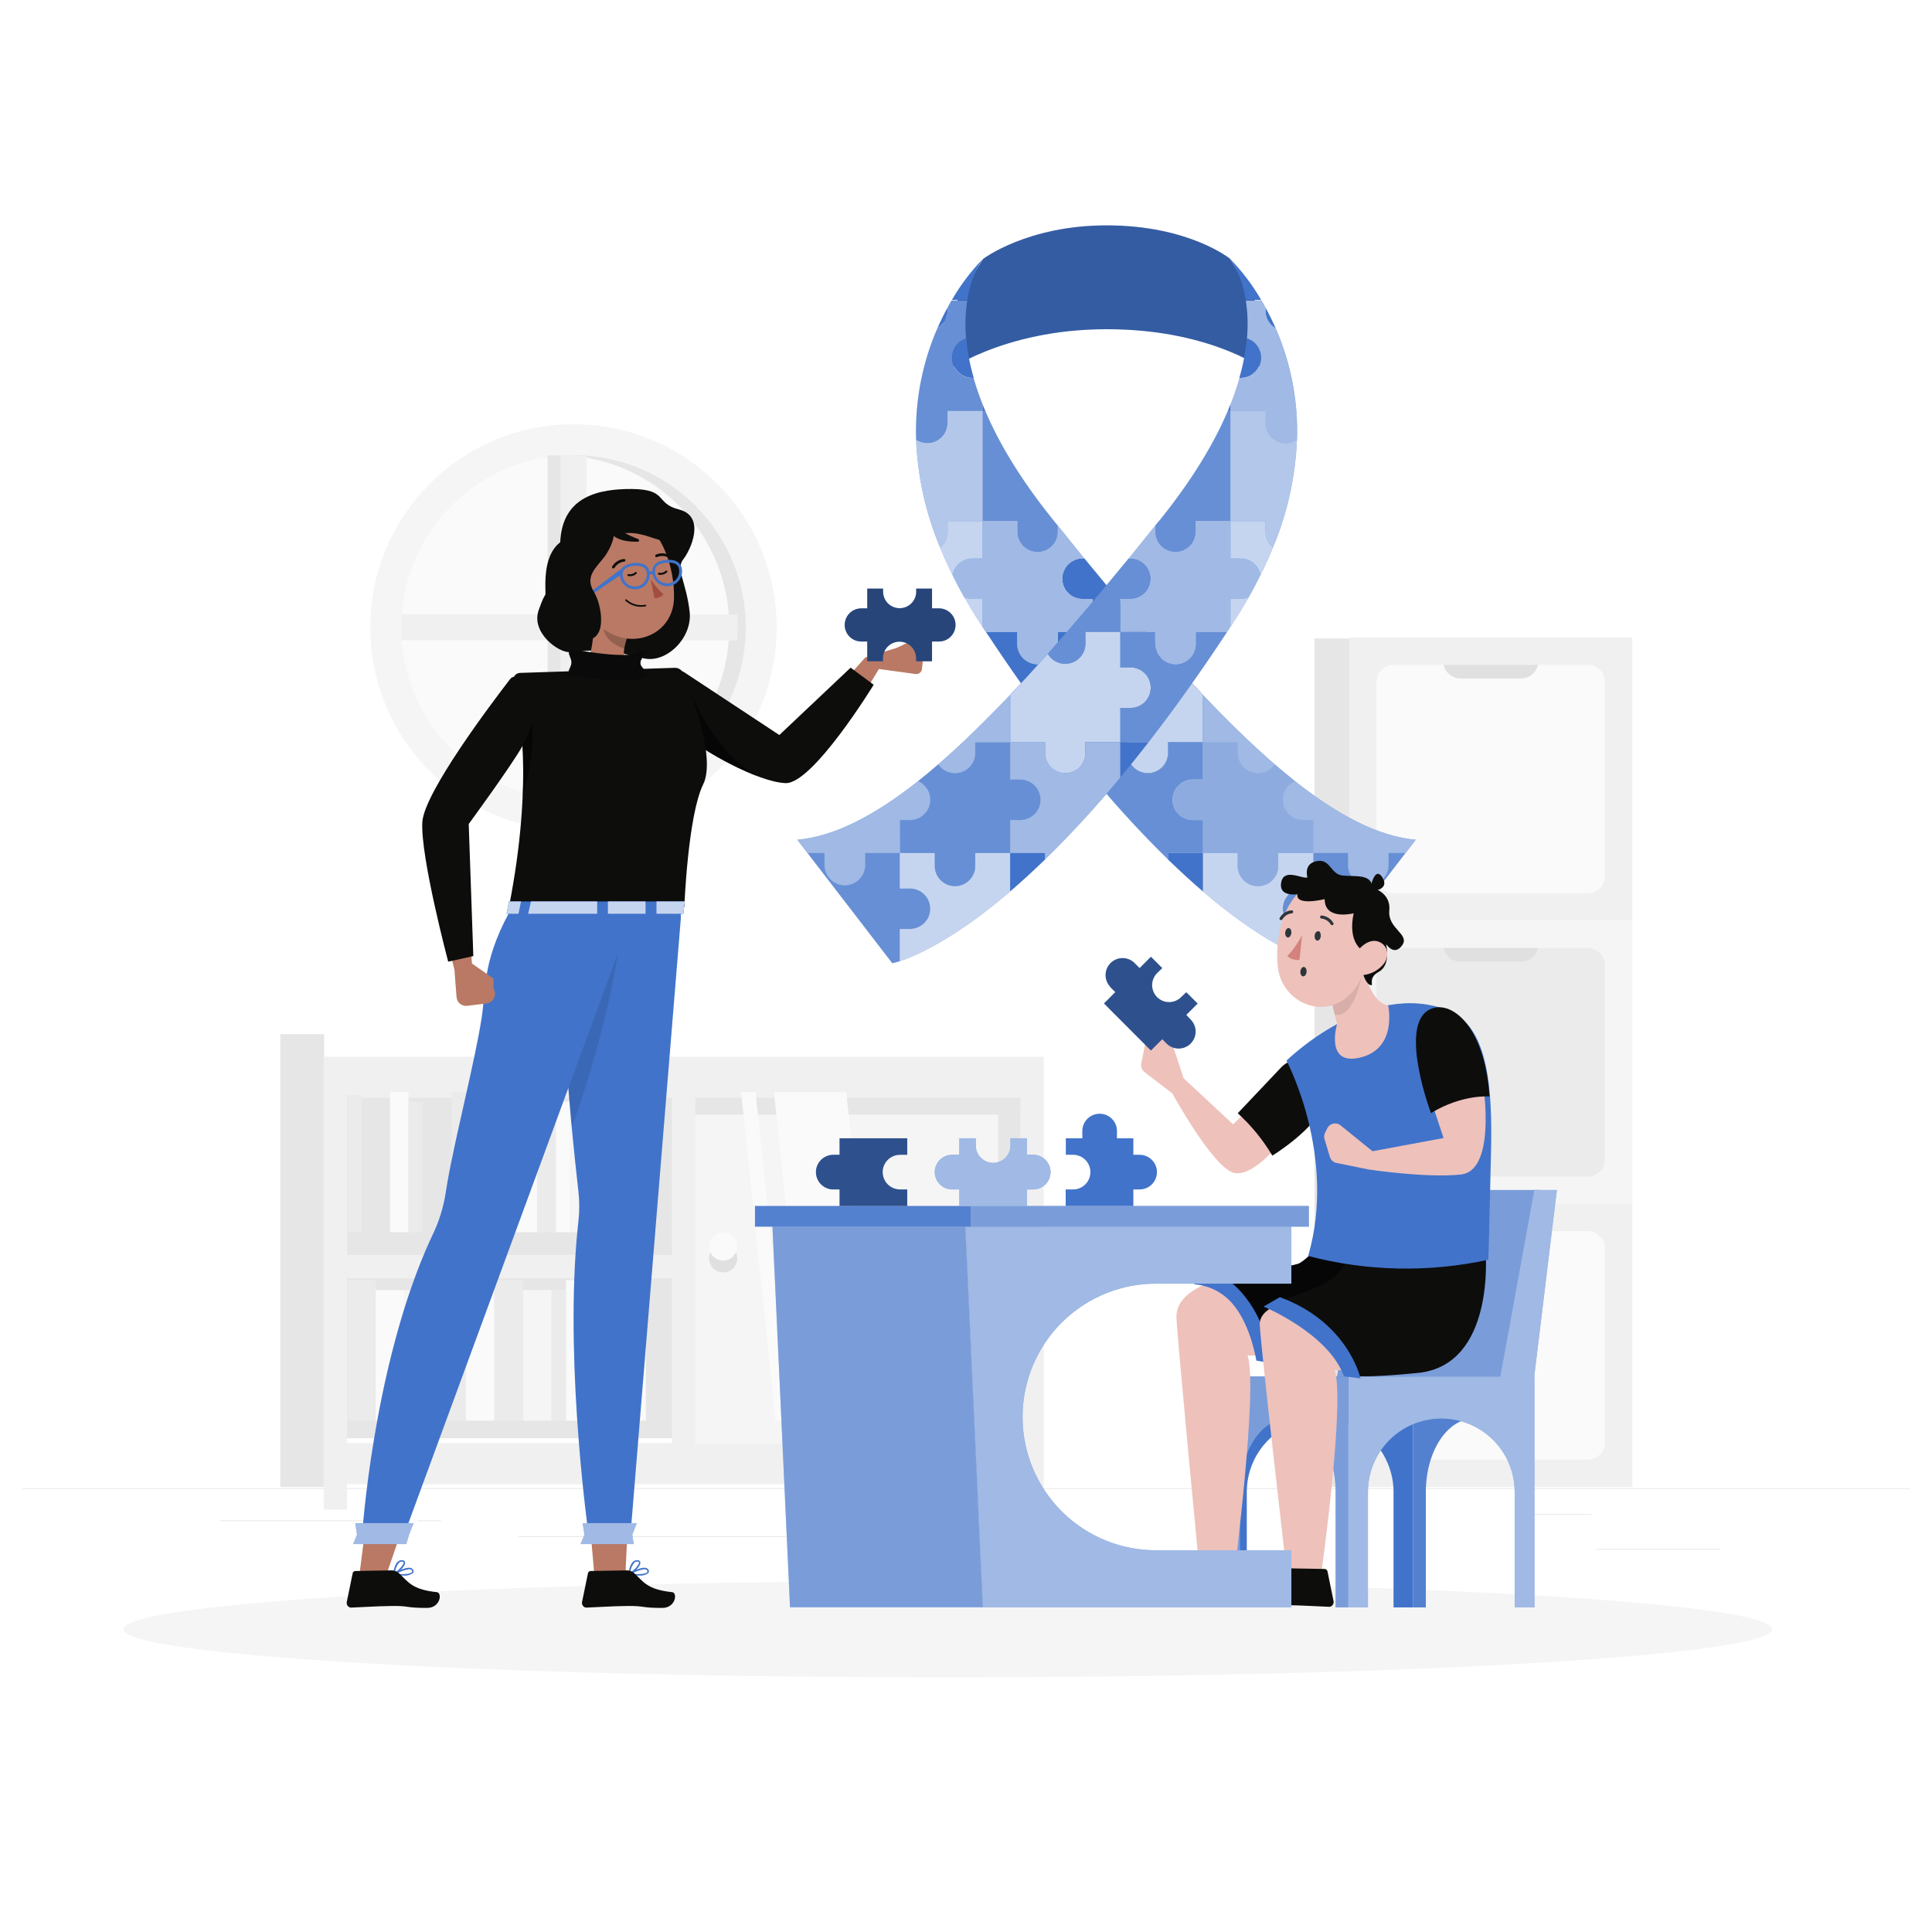 <svg xmlns="http://www.w3.org/2000/svg" width="344" height="344" fill="none" viewBox="0 0 344 344"><g clip-path="url(#a)" filter="url(#b)"><g filter="url(#c)"><path fill="#EBEBEB" d="M306.333 267.785h-22.257v.168h22.257v-.168ZM226.58 269.613h-5.84v.168h5.84v-.168ZM283.404 261.549h-12.895v.168h12.895v-.168ZM68.277 262.678H39.253v.168h29.024v-.168ZM78.518 262.678h-4.254v.168h4.254v-.168ZM155.301 265.514H92.348v.168h62.953v-.168ZM340 256.973H4v.168h336v-.168Z"/><path fill="#F0F0F0" d="M240.228 155.924h50.42v-50.42h-50.42v50.42Z"/><path fill="#FAFAFA" d="M248.185 151.059h34.507c1.707 0 3.091-1.384 3.091-3.091v-34.507c0-1.708-1.384-3.092-3.091-3.092h-34.507c-1.708 0-3.092 1.384-3.092 3.092v34.507c0 1.707 1.384 3.091 3.092 3.091Z"/><path fill="#E0E0E0" d="M273.842 110.369c-.148.687-.525 1.302-1.07 1.745-.545.442-1.225.685-1.927.688h-10.813c-.701-.003-1.38-.246-1.924-.689-.544-.442-.921-1.058-1.066-1.744h16.8Z"/><path fill="#F5F5F5" d="M240.228 206.351h50.42v-50.42h-50.42v50.42Z"/><path fill="#EBEBEB" d="M248.185 201.486h34.507c1.707 0 3.091-1.384 3.091-3.091v-34.508c0-1.707-1.384-3.091-3.091-3.091h-34.507c-1.708 0-3.092 1.384-3.092 3.091v34.508c0 1.707 1.384 3.091 3.092 3.091Z"/><path fill="#E0E0E0" d="M273.842 160.789c-.148.687-.525 1.303-1.07 1.745-.545.442-1.225.685-1.927.688h-10.813c-.701-.003-1.38-.246-1.924-.689-.544-.442-.921-1.058-1.066-1.744h16.8Z"/><path fill="#F0F0F0" d="M240.228 256.764h50.42v-50.42h-50.42v50.42Z"/><path fill="#FAFAFA" d="M248.185 251.899h34.507c1.707 0 3.091-1.384 3.091-3.091v-34.507c0-1.707-1.384-3.091-3.091-3.091h-34.507c-1.708 0-3.092 1.384-3.092 3.091v34.507c0 1.707 1.384 3.091 3.092 3.091Z"/><path fill="#E0E0E0" d="M273.842 211.216c-.149.686-.527 1.3-1.072 1.741-.545.441-1.224.683-1.925.685h-10.813c-.701-.001-1.38-.243-1.924-.684-.544-.442-.92-1.056-1.066-1.742h16.8Z"/><path fill="#E6E6E6" d="M234.059 256.771h6.176V105.679h-6.176v151.092Z"/><path fill="#F5F5F5" d="M102.112 139.897c19.982 0 36.18-16.199 36.18-36.181 0-19.981-16.198-36.18-36.18-36.18-19.982 0-36.181 16.199-36.181 36.18 0 19.982 16.199 36.181 36.181 36.181Z"/><path fill="#FAFAFA" d="M102.112 134.4c16.946 0 30.684-13.737 30.684-30.684 0-16.946-13.738-30.683-30.684-30.683-16.946 0-30.683 13.737-30.683 30.683 0 16.947 13.737 30.684 30.683 30.684Z"/><path fill="#E6E6E6" d="M102.112 73.033c-.484 0-.961 0-1.438.04 7.868.387 15.285 3.784 20.717 9.489 5.431 5.705 8.461 13.28 8.461 21.158 0 7.877-3.03 15.452-8.461 21.157-5.432 5.705-12.849 9.103-20.717 9.489.477 0 .954.034 1.438.034 8.138 0 15.942-3.233 21.697-8.987 5.754-5.754 8.987-13.559 8.987-21.697 0-8.137-3.233-15.942-8.987-21.696-5.755-5.754-13.559-8.987-21.697-8.987Z"/><path fill="#F0F0F0" d="M102.112 134.4c.779 0 1.546-.108 2.305-.202v-28.177h26.846c.054-.759.094-1.525.094-2.305 0-.779-.04-1.538-.094-2.304h-26.846V73.248c-.759-.094-1.526-.168-2.305-.202h-2.305v28.339H71.462v4.61h28.345V134.4h2.305Z"/><path fill="#E6E6E6" d="M99.807 73.073h-2.305v28.345h2.305V73.073ZM99.807 106.021h-2.305v28.345h2.305v-28.345ZM59.406 248.082H183.814v-66.951H59.406v66.951ZM173.835 256.764h7.822v-5.906h-7.822v5.906ZM49.904 256.764h7.822v-80.619h-7.822v80.619Z"/><g filter="url(#d)"><path fill="#F0F0F0" d="M57.632 176.151v80.64h4.16v-4.515h119.865v4.515h4.173v-80.64H57.632Zm4.16 7.305h57.839v27.996H61.792v-27.996Zm119.851 61.508h-57.825v-61.508h57.839l-.014 61.508Zm-119.851-.007v-29.339h57.839v29.339H61.792Z"/></g><g filter="url(#e)"><path fill="#F5F5F5" d="M123.811 244.951h53.935v-58.498h-53.935v58.498Z"/></g><path fill="#FAFAFA" d="M126.257 213.951c0 .496.147.981.422 1.393.276.412.667.733 1.125.923.458.19.962.24 1.449.143.486-.097.932-.336 1.283-.686.35-.351.589-.797.686-1.284.097-.486.047-.99-.143-1.448-.189-.458-.511-.849-.923-1.125-.412-.275-.897-.422-1.392-.422-.665 0-1.303.264-1.773.734s-.734 1.108-.734 1.772Z"/><path fill="#E0E0E0" d="M128.764 216.458c.479.001.949-.137 1.352-.397.403-.26.722-.631.919-1.068.178.382.257.803.23 1.223-.028.421-.161.828-.387 1.183-.227.356-.539.649-.909.852-.369.202-.784.309-1.205.309-.422 0-.837-.107-1.206-.309-.37-.203-.682-.496-.909-.852-.226-.355-.359-.762-.387-1.183-.027-.42.052-.841.23-1.223.198.437.517.807.92 1.067.403.26.872.398 1.352.398Z"/><path fill="#FAFAFA" d="M156.833 244.957h-12.869l-6.149-58.497h12.869l6.149 58.497ZM140.671 244.957h-2.56l-6.149-58.497h2.561l6.148 58.497ZM106.608 211.418h5.093v-25.019h-5.093v25.019Z"/><path fill="#F5F5F5" d="M85.48 211.418h5.094v-25.019H85.48v25.019ZM101.521 211.418h5.093v-23.265h-5.093v23.265Z"/><path fill="#FAFAFA" d="M90.58 211.418h5.094v-23.265h-5.094v23.265Z"/><path fill="#EBEBEB" d="M95.674 211.418h3.293v-25.019h-3.293v25.019Z"/><path fill="#FAFAFA" d="M98.967 211.418h2.547v-23.265h-2.547v23.265Z"/><path fill="#EBEBEB" d="M80.386 211.418H85.48v-25.019h-5.094v25.019Z"/><path fill="#E6E6E6" d="M75.286 211.418h5.094v-23.265h-5.094v23.265ZM64.352 211.418h5.094v-23.265h-5.094v23.265Z"/><path fill="#FAFAFA" d="M69.439 211.418h3.293v-25.019h-3.293v25.019Z"/><path fill="#EBEBEB" d="M72.739 211.418h2.547v-23.265h-2.547v23.265ZM61.799 211.425h2.547v-24.428h-2.547v24.428ZM66.892 219.932h-5.094v25.019h5.094v-25.019Z"/><path fill="#FAFAFA" d="M88.027 219.932h-5.094v25.019h5.094v-25.019ZM71.986 221.693h-5.094v23.264h5.094v-23.264Z"/><path fill="#EBEBEB" d="M82.926 221.693h-5.094v23.264h5.094v-23.264Z"/><path fill="#FAFAFA" d="M77.833 219.932h-3.293v25.019h3.293v-25.019Z"/><path fill="#F5F5F5" d="M74.54 221.693h-2.547v23.264h2.547v-23.264Z"/><path fill="#EBEBEB" d="M93.121 219.932h-5.094v25.019h5.094v-25.019Z"/><path fill="#F5F5F5" d="M98.214 221.693h-5.094v23.264h5.094v-23.264Z"/><path fill="#E6E6E6" d="M109.155 221.693h-5.094v23.264h5.094v-23.264Z"/><path fill="#FAFAFA" d="M104.061 219.932h-3.293v25.019h3.293v-25.019ZM115.001 219.932h-3.293v25.019h3.293v-25.019Z"/><path fill="#EBEBEB" d="M100.768 221.693h-2.547v23.264h2.547v-23.264ZM111.708 220.53h-2.547v24.427h2.547V220.53Z"/><g filter="url(#f)"><path fill="#F5F5F5" d="M168.761 286.662c81.063 0 146.778-3.839 146.778-8.575 0-4.736-65.715-8.575-146.778-8.575-81.064 0-146.778 3.839-146.778 8.575 0 4.736 65.715 8.575 146.778 8.575Z"/></g><path fill="#4173CA" d="M167.968 58.504s10.362-7.889 29.091-7.889c19.4 0 29.077 7.889 29.077 7.889l.195-8.064-7.291-12.345s-7.318-5.967-21.988-5.967c-14.159 0-21.995 5.967-21.995 5.967l-6.861 11.095-.228 9.314Z"/><path fill="#000" d="M167.968 58.504s10.362-7.889 29.091-7.889c19.4 0 29.077 7.889 29.077 7.889l.195-8.064-7.291-12.345s-7.318-5.967-21.988-5.967c-14.159 0-21.995 5.967-21.995 5.967l-6.861 11.095-.228 9.314Z" opacity=".2"/><path fill="#4173CA" d="M169.527 55.682c-.002-.764.241-1.51.691-2.127.451-.618 1.087-1.075 1.816-1.307.219 2.383.669 4.74 1.344 7.036h-.216c-.475.004-.947-.085-1.388-.264-.441-.179-.842-.444-1.18-.779-.338-.335-.607-.734-.79-1.173-.183-.439-.277-.91-.277-1.386ZM175.441 65.184h-.504v-1.25c.161.403.322.813.504 1.25ZM204.377 110.262c-.474.001-.943-.092-1.381-.272-.437-.181-.835-.446-1.17-.781-.336-.334-.601-.732-.783-1.169-.181-.438-.275-.907-.275-1.38v-2.137h-6.202v-5.873h-1.808c-.957 0-1.875-.38-2.552-1.057-.676-.677-1.057-1.595-1.057-2.552 0-.957.381-1.875 1.057-2.552.677-.677 1.595-1.057 2.552-1.057h.329c5.034 6.149 9.838 11.834 14.428 16.995-.313.557-.769 1.02-1.321 1.342-.551.323-1.178.493-1.817.493ZM188.356 85.599v1.089c0 .957-.38 1.875-1.056 2.552-.677.677-1.595 1.057-2.552 1.057-.957 0-1.875-.38-2.552-1.057-.677-.677-1.057-1.595-1.057-2.552v-1.909h-6.202V65.184h.504c2.358 5.578 6.148 12.009 12.002 19.306l.913 1.109Z"/><path fill="#fff" d="M188.356 85.599v1.089c0 .957-.38 1.875-1.056 2.552-.677.677-1.595 1.057-2.552 1.057-.957 0-1.875-.38-2.552-1.057-.677-.677-1.057-1.595-1.057-2.552v-1.909h-6.202V65.184h.504c2.358 5.578 6.148 12.009 12.002 19.306l.913 1.109Z" opacity=".2"/><path fill="#4173CA" d="M174.937 38.217c-1.425 2.172-2.343 4.636-2.688 7.21h-2.776c1.519-2.627 3.351-5.059 5.457-7.244l.007.034ZM168.727 46.744v.591c.001.639-.169 1.266-.491 1.818-.323.552-.786 1.007-1.343 1.32.591-1.344 1.209-2.594 1.834-3.73Z"/><path fill="#4173CA" d="M168.727 47.336v-.591c.229-.417.464-.82.672-1.21h2.823c-.345 2.223-.415 4.48-.209 6.72-.821.26-1.522.805-1.975 1.538-.453.732-.629 1.603-.496 2.454.133.851.567 1.626 1.223 2.184.655.558 1.489.864 2.35.86h.229c.448 1.576.978 3.128 1.586 4.65v1.243h-6.209v2.137c-.001.652-.177 1.292-.512 1.851-.334.56-.814 1.018-1.388 1.327-.574.309-1.221.456-1.872.427-.651-.029-1.282-.235-1.826-.594-.237-6.808 1.049-13.583 3.763-19.831.562-.314 1.03-.774 1.354-1.331.324-.557.492-1.19.487-1.835Z"/><path fill="#fff" d="M168.727 47.336v-.591c.229-.417.464-.82.672-1.21h2.823c-.345 2.223-.415 4.48-.209 6.72-.821.26-1.522.805-1.975 1.538-.453.732-.629 1.603-.496 2.454.133.851.567 1.626 1.223 2.184.655.558 1.489.864 2.35.86h.229c.448 1.576.978 3.128 1.586 4.65v1.243h-6.209v2.137c-.001.652-.177 1.292-.512 1.851-.334.56-.814 1.018-1.388 1.327-.574.309-1.221.456-1.872.427-.651-.029-1.282-.235-1.826-.594-.237-6.808 1.049-13.583 3.763-19.831.562-.314 1.03-.774 1.354-1.331.324-.557.492-1.19.487-1.835Z" opacity=".2"/><path fill="#4173CA" d="M165.125 70.903c.474 0 .943-.093 1.38-.275.438-.181.835-.447 1.17-.783.334-.335.599-.733.78-1.171.181-.438.273-.907.272-1.381v-2.11h6.21v19.629h-6.21v1.875c-.001.538-.122 1.068-.355 1.553-.232.485-.57.912-.989 1.249-2.554-6.092-3.999-12.592-4.267-19.192.595.396 1.295.606 2.009.605Z"/><path fill="#fff" d="M165.125 70.903c.474 0 .943-.093 1.38-.275.438-.181.835-.447 1.17-.783.334-.335.599-.733.78-1.171.181-.438.273-.907.272-1.381v-2.11h6.21v19.629h-6.21v1.875c-.001.538-.122 1.068-.355 1.553-.232.485-.57.912-.989 1.249-2.554-6.092-3.999-12.592-4.267-19.192.595.396 1.295.606 2.009.605Z" opacity=".6"/><path fill="#4173CA" d="M233.824 138.009h-1.814c-.83-.003-1.632-.292-2.274-.817-.642-.525-1.083-1.255-1.249-2.068-.166-.812-.048-1.657.335-2.392.384-.735 1.008-1.316 1.77-1.645 7.849 6.209 14.965 9.845 21.504 10.429l-1.821 2.366h-3.011v2.137c0 .957-.38 1.875-1.057 2.552-.677.676-1.595 1.057-2.552 1.057-.957 0-1.875-.381-2.551-1.057-.677-.677-1.057-1.595-1.057-2.552v-2.137h-6.223v-5.873Z"/><path fill="#fff" d="M233.824 138.009h-1.814c-.83-.003-1.632-.292-2.274-.817-.642-.525-1.083-1.255-1.249-2.068-.166-.812-.048-1.657.335-2.392.384-.735 1.008-1.316 1.77-1.645 7.849 6.209 14.965 9.845 21.504 10.429l-1.821 2.366h-3.011v2.137c0 .957-.38 1.875-1.057 2.552-.677.676-1.595 1.057-2.552 1.057-.957 0-1.875-.381-2.551-1.057-.677-.677-1.057-1.595-1.057-2.552v-2.137h-6.223v-5.873Z" opacity=".5"/><path fill="#4173CA" d="M226.983 128.09c-.434.634-1.06 1.113-1.785 1.367-.726.253-1.513.269-2.248.044-.735-.225-1.379-.679-1.838-1.295-.459-.617-.71-1.364-.715-2.132v-1.915h-6.209v-8.441c4.469 4.718 8.729 8.864 12.795 12.372Z"/><path fill="#fff" d="M226.983 128.09c-.434.634-1.06 1.113-1.785 1.367-.726.253-1.513.269-2.248.044-.735-.225-1.379-.679-1.838-1.295-.459-.617-.71-1.364-.715-2.132v-1.915h-6.209v-8.441c4.469 4.718 8.729 8.864 12.795 12.372Z" opacity=".5"/><path fill="#4173CA" d="M200.768 126.06v-1.915h-6.202v-6.095h-1.808c-.957 0-1.875-.38-2.552-1.057-.676-.677-1.057-1.594-1.057-2.551 0-.958.381-1.875 1.057-2.552.677-.677 1.595-1.057 2.552-1.057h1.808v-6.31h6.202v2.137c.013.787.283 1.548.769 2.167.486.619 1.16 1.063 1.922 1.263.761.2 1.566.146 2.294-.154.727-.3 1.337-.83 1.735-1.509 2.276 2.563 4.5 4.993 6.673 7.291v8.427h-6.202v1.915c0 .957-.38 1.875-1.057 2.552-.677.677-1.595 1.057-2.552 1.057-.957 0-1.875-.38-2.552-1.057-.676-.677-1.057-1.595-1.057-2.552h.027Z"/><path fill="#4173CA" d="M200.768 126.06v-1.915h-6.202v-6.095h-1.808c-.957 0-1.875-.38-2.552-1.057-.676-.677-1.057-1.594-1.057-2.551 0-.958.381-1.875 1.057-2.552.677-.677 1.595-1.057 2.552-1.057h1.808v-6.31h6.202v2.137c.013.787.283 1.548.769 2.167.486.619 1.16 1.063 1.922 1.263.761.2 1.566.146 2.294-.154.727-.3 1.337-.83 1.735-1.509 2.276 2.563 4.5 4.993 6.673 7.291v8.427h-6.202v1.915c0 .957-.38 1.875-1.057 2.552-.677.677-1.595 1.057-2.552 1.057-.957 0-1.875-.38-2.552-1.057-.676-.677-1.057-1.595-1.057-2.552h.027Z"/><path fill="#fff" d="M200.768 126.06v-1.915h-6.202v-6.095h-1.808c-.957 0-1.875-.38-2.552-1.057-.676-.677-1.057-1.594-1.057-2.551 0-.958.381-1.875 1.057-2.552.677-.677 1.595-1.057 2.552-1.057h1.808v-6.31h6.202v2.137c.013.787.283 1.548.769 2.167.486.619 1.16 1.063 1.922 1.263.761.2 1.566.146 2.294-.154.727-.3 1.337-.83 1.735-1.509 2.276 2.563 4.5 4.993 6.673 7.291v8.427h-6.202v1.915c0 .957-.38 1.875-1.057 2.552-.677.677-1.595 1.057-2.552 1.057-.957 0-1.875-.38-2.552-1.057-.676-.677-1.057-1.595-1.057-2.552h.027Z" opacity=".7"/><path fill="#4173CA" d="M207.986 124.206v1.854c0 .958-.381 1.875-1.057 2.552-.677.677-1.595 1.057-2.552 1.057-.957 0-1.875-.38-2.552-1.057-.677-.677-1.057-1.594-1.057-2.552v-1.915h-6.202v6.277c4.214 5.116 8.7 10.002 13.44 14.636v-1.176h6.202v-5.873h-1.821c-.957 0-1.875-.381-2.552-1.057-.676-.677-1.057-1.595-1.057-2.552 0-.957.381-1.875 1.057-2.552.677-.676 1.595-1.057 2.552-1.057h1.801v-6.646h-6.202v.061Z"/><path fill="#fff" d="M207.986 124.206v1.854c0 .958-.381 1.875-1.057 2.552-.677.677-1.595 1.057-2.552 1.057-.957 0-1.875-.38-2.552-1.057-.677-.677-1.057-1.594-1.057-2.552v-1.915h-6.202v6.277c4.214 5.116 8.7 10.002 13.44 14.636v-1.176h6.202v-5.873h-1.821c-.957 0-1.875-.381-2.552-1.057-.676-.677-1.057-1.595-1.057-2.552 0-.957.381-1.875 1.057-2.552.677-.676 1.595-1.057 2.552-1.057h1.801v-6.646h-6.202v.061Z" opacity=".2"/><path fill="#4173CA" d="M194.566 124.253v6.169c-1.613-1.942-3.266-3.992-4.953-6.169l-.081-.108h5.034v.108Z"/><path fill="#4173CA" d="M181.139 104.523v2.137c0 .957.38 1.875 1.057 2.551.677.677 1.595 1.057 2.552 1.057.957 0 1.875-.38 2.551-1.057.677-.676 1.057-1.594 1.057-2.551v-2.137h6.21v6.31h-1.808c-.957 0-1.875.38-2.552 1.057-.676.677-1.057 1.594-1.057 2.552 0 .957.381 1.874 1.057 2.551.677.677 1.595 1.057 2.552 1.057h1.808v6.095h-5.034c-4.408-5.685-9.078-12.19-13.977-19.622h5.584ZM233.824 157.409h-1.814c-.958 0-1.875-.38-2.552-1.057-.677-.676-1.057-1.594-1.057-2.551 0-.957.38-1.875 1.057-2.552.677-.677 1.594-1.057 2.552-1.057h1.814v-6.31h6.202v2.137c0 .957.381 1.875 1.057 2.552.677.676 1.595 1.056 2.552 1.056.957 0 1.875-.38 2.552-1.056.677-.677 1.057-1.595 1.057-2.552v-2.137h3.01l-15.086 19.622c-.456-.094-.905-.217-1.344-.369v-5.726Z"/><path fill="#fff" d="M233.824 157.409h-1.814c-.958 0-1.875-.38-2.552-1.057-.677-.676-1.057-1.594-1.057-2.551 0-.957.38-1.875 1.057-2.552.677-.677 1.594-1.057 2.552-1.057h1.814v-6.31h6.202v2.137c0 .957.381 1.875 1.057 2.552.677.676 1.595 1.056 2.552 1.056.957 0 1.875-.38 2.552-1.056.677-.677 1.057-1.595 1.057-2.552v-2.137h3.01l-15.086 19.622c-.456-.094-.905-.217-1.344-.369v-5.726Z" opacity=".2"/><path fill="#4173CA" d="M220.384 146.019c-.021.486.057.972.228 1.428.172.456.434.872.771 1.224.337.351.741.631 1.189.822.448.192.93.29 1.417.29s.969-.098 1.417-.29c.448-.191.853-.471 1.189-.822.337-.352.599-.768.771-1.224.172-.456.25-.942.229-1.428v-2.137h6.229v6.31h-1.814c-.958 0-1.875.38-2.552 1.057-.677.677-1.057 1.595-1.057 2.552 0 .957.38 1.875 1.057 2.551.677.677 1.594 1.057 2.552 1.057h1.814v5.726c-2.735-.908-9.576-3.811-19.629-12.405v-6.848h6.189v2.137Z"/><path fill="#fff" d="M220.384 146.019c-.021.486.057.972.228 1.428.172.456.434.872.771 1.224.337.351.741.631 1.189.822.448.192.93.29 1.417.29s.969-.098 1.417-.29c.448-.191.853-.471 1.189-.822.337-.352.599-.768.771-1.224.172-.456.25-.942.229-1.428v-2.137h6.229v6.31h-1.814c-.958 0-1.875.38-2.552 1.057-.677.677-1.057 1.595-1.057 2.552 0 .957.38 1.875 1.057 2.551.677.677 1.594 1.057 2.552 1.057h1.814v5.726c-2.735-.908-9.576-3.811-19.629-12.405v-6.848h6.189v2.137Z" opacity=".7"/><path fill="#4173CA" d="M207.986 145.058v-1.176h6.202v6.848c-1.949-1.667-4.018-3.562-6.202-5.672ZM214.188 124.253v6.538h-1.801c-.957 0-1.875.381-2.552 1.057-.676.677-1.056 1.595-1.056 2.552 0 .957.38 1.875 1.056 2.552.677.676 1.595 1.057 2.552 1.057h1.801v5.873h6.196v2.137c-.021.486.057.972.228 1.428.172.456.434.872.771 1.224.337.351.742.631 1.189.822.448.192.93.29 1.417.29s.969-.098 1.417-.29c.448-.191.853-.471 1.189-.822.337-.352.599-.768.771-1.224.172-.456.25-.942.229-1.428v-2.137h6.229v-5.873h-1.814c-.83-.003-1.632-.292-2.274-.817-.642-.525-1.083-1.255-1.249-2.068-.166-.812-.048-1.657.335-2.392.384-.735 1.008-1.316 1.77-1.645-1.183-.941-2.393-1.942-3.609-2.997-.434.634-1.06 1.113-1.785 1.367-.726.253-1.513.269-2.248.044-.735-.225-1.379-.679-1.838-1.295-.459-.617-.71-1.364-.715-2.132v-1.915h-6.209s-.02.094 0 .094Z"/><path fill="#fff" d="M214.188 124.253v6.538h-1.801c-.957 0-1.875.381-2.552 1.057-.676.677-1.056 1.595-1.056 2.552 0 .957.38 1.875 1.056 2.552.677.676 1.595 1.057 2.552 1.057h1.801v5.873h6.196v2.137c-.021.486.057.972.228 1.428.172.456.434.872.771 1.224.337.351.742.631 1.189.822.448.192.93.29 1.417.29s.969-.098 1.417-.29c.448-.191.853-.471 1.189-.822.337-.352.599-.768.771-1.224.172-.456.25-.942.229-1.428v-2.137h6.229v-5.873h-1.814c-.83-.003-1.632-.292-2.274-.817-.642-.525-1.083-1.255-1.249-2.068-.166-.812-.048-1.657.335-2.392.384-.735 1.008-1.316 1.77-1.645-1.183-.941-2.393-1.942-3.609-2.997-.434.634-1.06 1.113-1.785 1.367-.726.253-1.513.269-2.248.044-.735-.225-1.379-.679-1.838-1.295-.459-.617-.71-1.364-.715-2.132v-1.915h-6.209s-.02.094 0 .094Z" opacity=".4"/><path fill="#4173CA" d="M181.139 84.894v1.794c0 .957.38 1.875 1.057 2.552.677.677 1.595 1.057 2.552 1.057.957 0 1.875-.38 2.551-1.057.677-.677 1.057-1.595 1.057-2.552v-1.095c1.6 1.989 3.168 3.933 4.704 5.833h-.329c-.957 0-1.875.38-2.552 1.057-.676.677-1.057 1.595-1.057 2.552 0 .957.381 1.875 1.057 2.552.677.677 1.595 1.057 2.552 1.057h1.808v5.873h-6.21v2.137c0 .957-.38 1.875-1.056 2.552-.677.677-1.595 1.057-2.552 1.057-.957 0-1.875-.38-2.552-1.057-.677-.677-1.057-1.595-1.057-2.552v-2.137h-5.584l-.618-.947v-4.919h-1.801c-.486.002-.966-.097-1.412-.289-.766-1.344-1.476-2.688-2.13-4.032.159-.823.6-1.564 1.246-2.098.646-.533 1.458-.825 2.296-.826h1.801v-6.646h6.202l.027.134Z"/><path fill="#fff" d="M181.139 84.894v1.794c0 .957.38 1.875 1.057 2.552.677.677 1.595 1.057 2.552 1.057.957 0 1.875-.38 2.551-1.057.677-.677 1.057-1.595 1.057-2.552v-1.095c1.6 1.989 3.168 3.933 4.704 5.833h-.329c-.957 0-1.875.38-2.552 1.057-.676.677-1.057 1.595-1.057 2.552 0 .957.381 1.875 1.057 2.552.677.677 1.595 1.057 2.552 1.057h1.808v5.873h-6.21v2.137c0 .957-.38 1.875-1.056 2.552-.677.677-1.595 1.057-2.552 1.057-.957 0-1.875-.38-2.552-1.057-.677-.677-1.057-1.595-1.057-2.552v-2.137h-5.584l-.618-.947v-4.919h-1.801c-.486.002-.966-.097-1.412-.289-.766-1.344-1.476-2.688-2.13-4.032.159-.823.6-1.564 1.246-2.098.646-.533 1.458-.825 2.296-.826h1.801v-6.646h6.202l.027.134Z" opacity=".5"/><path fill="#4173CA" d="M174.937 98.65v4.925c-.141-.208-.276-.416-.41-.631-1.015-1.546-1.942-3.078-2.803-4.583.446.192.926.29 1.412.289h1.801ZM174.937 84.894v6.539h-1.801c-.838 0-1.65.292-2.296.826-.646.533-1.087 1.275-1.246 2.098-.82-1.653-1.552-3.273-2.197-4.859.418-.337.756-.764.989-1.249.232-.485.354-1.016.355-1.553v-1.909h6.209l-.013.107Z"/><g opacity=".7"><path fill="#fff" d="M174.937 98.65v4.925c-.142-.208-.276-.416-.41-.631-1.015-1.546-1.942-3.078-2.803-4.583.446.192.926.29 1.412.289h1.801ZM174.937 84.894v6.539h-1.801c-.838 0-1.65.292-2.296.826-.646.533-1.087 1.275-1.246 2.098-.82-1.653-1.552-3.273-2.197-4.859.418-.337.756-.764.989-1.249.232-.485.354-1.016.355-1.553v-1.909h6.209l-.013.107Z"/></g><path fill="#4173CA" d="M224.517 55.682c.001-.764-.241-1.51-.692-2.127-.45-.618-1.086-1.075-1.815-1.307-.219 2.383-.669 4.74-1.344 7.036h.222c.475.004.947-.087 1.387-.266.44-.179.84-.444 1.177-.779.338-.335.605-.733.788-1.172.183-.439.277-.909.277-1.385ZM218.61 65.184h.497v-1.25c-.161.403-.322.813-.497 1.25ZM189.667 110.262c.473.001.942-.092 1.38-.272.438-.181.836-.446 1.171-.781.335-.334.601-.732.783-1.169.181-.438.274-.907.274-1.38v-2.137h6.21v-5.873h1.801c.957 0 1.875-.38 2.551-1.057.677-.677 1.057-1.595 1.057-2.552 0-.957-.38-1.875-1.057-2.552-.676-.677-1.594-1.057-2.551-1.057h-.33c-5.033 6.149-9.838 11.834-14.427 16.995.313.557.769 1.02 1.32 1.342.552.323 1.179.493 1.818.493Z"/><path fill="#fff" d="M189.667 110.262c.473.001.942-.092 1.38-.272.438-.181.836-.446 1.171-.781.335-.334.601-.732.783-1.169.181-.438.274-.907.274-1.38v-2.137h6.21v-5.873h1.801c.957 0 1.875-.38 2.551-1.057.677-.677 1.057-1.595 1.057-2.552 0-.957-.38-1.875-1.057-2.552-.676-.677-1.594-1.057-2.551-1.057h-.33c-5.033 6.149-9.838 11.834-14.427 16.995.313.557.769 1.02 1.32 1.342.552.323 1.179.493 1.818.493Z" opacity=".2"/><path fill="#4173CA" d="M205.687 85.599v1.089c0 .957.38 1.875 1.057 2.552.677.677 1.595 1.057 2.552 1.057.957 0 1.875-.38 2.552-1.057.676-.677 1.057-1.595 1.057-2.552v-1.909h6.202V65.184h-.497c-2.366 5.578-6.149 12.009-12.009 19.306-.329.356-.611.733-.914 1.109Z"/><path fill="#fff" d="M205.687 85.599v1.089c0 .957.38 1.875 1.057 2.552.677.677 1.595 1.057 2.552 1.057.957 0 1.875-.38 2.552-1.057.676-.677 1.057-1.595 1.057-2.552v-1.909h6.202V65.184h-.497c-2.366 5.578-6.149 12.009-12.009 19.306-.329.356-.611.733-.914 1.109Z" opacity=".2"/><path fill="#4173CA" d="M219.107 38.217c1.427 2.171 2.346 4.635 2.688 7.21h2.776c-1.519-2.627-3.351-5.059-5.457-7.244l-.007.034ZM225.316 46.744v.591c0 .639.169 1.266.492 1.818.322.552.786 1.007 1.343 1.32-.591-1.344-1.21-2.594-1.835-3.73Z"/><path fill="#4173CA" d="M225.316 47.336v-.591c-.228-.417-.457-.82-.672-1.21h-2.815c.338 2.224.406 4.48.201 6.72.821.26 1.521.805 1.975 1.536.453.732.63 1.601.497 2.452-.132.85-.565 1.625-1.219 2.184-.654.559-1.487.865-2.348.863h-.222c-.448 1.576-.978 3.128-1.586 4.65v1.243h6.21v2.137c0 .652.176 1.292.511 1.851.334.56.814 1.018 1.388 1.327.574.309 1.221.456 1.872.427.651-.029 1.282-.235 1.826-.594.24-6.808-1.046-13.584-3.763-19.831-.565-.312-1.035-.771-1.361-1.328-.327-.557-.497-1.192-.494-1.837Z"/><path fill="#fff" d="M225.316 47.336v-.591c-.228-.417-.457-.82-.672-1.21h-2.815c.338 2.224.406 4.48.201 6.72.821.26 1.521.805 1.975 1.536.453.732.63 1.601.497 2.452-.132.85-.565 1.625-1.219 2.184-.654.559-1.487.865-2.348.863h-.222c-.448 1.576-.978 3.128-1.586 4.65v1.243h6.21v2.137c0 .652.176 1.292.511 1.851.334.56.814 1.018 1.388 1.327.574.309 1.221.456 1.872.427.651-.029 1.282-.235 1.826-.594.24-6.808-1.046-13.584-3.763-19.831-.565-.312-1.035-.771-1.361-1.328-.327-.557-.497-1.192-.494-1.837Z" opacity=".5"/><path fill="#4173CA" d="M228.925 70.903c-.474.001-.944-.092-1.382-.273-.438-.181-.836-.447-1.172-.782-.335-.335-.601-.733-.782-1.172-.181-.438-.273-.908-.273-1.382v-2.11h-6.209v19.629h6.209v1.875c.002.538.123 1.068.355 1.553.233.485.571.912.989 1.249 2.555-6.092 4-12.592 4.268-19.192-.594.395-1.29.605-2.003.605Z"/><path fill="#fff" d="M228.925 70.903c-.474.001-.944-.092-1.382-.273-.438-.181-.836-.447-1.172-.782-.335-.335-.601-.733-.782-1.172-.181-.438-.273-.908-.273-1.382v-2.11h-6.209v19.629h6.209v1.875c.002.538.123 1.068.355 1.553.233.485.571.912.989 1.249 2.555-6.092 4-12.592 4.268-19.192-.594.395-1.29.605-2.003.605Z" opacity=".6"/><path fill="#4173CA" d="M160.227 138.009h1.807c.829-.003 1.632-.292 2.274-.817.641-.525 1.082-1.255 1.249-2.068.166-.812.048-1.657-.336-2.392-.383-.735-1.008-1.316-1.769-1.645-7.849 6.209-14.965 9.845-21.504 10.429l1.821 2.366h3.011v2.137c0 .957.38 1.875 1.057 2.552.676.676 1.594 1.057 2.551 1.057.958 0 1.875-.381 2.552-1.057.677-.677 1.057-1.595 1.057-2.552v-2.137h6.203l.027-5.873Z"/><path fill="#fff" d="M160.227 138.009h1.807c.829-.003 1.632-.292 2.274-.817.641-.525 1.082-1.255 1.249-2.068.166-.812.048-1.657-.336-2.392-.383-.735-1.008-1.316-1.769-1.645-7.849 6.209-14.965 9.845-21.504 10.429l1.821 2.366h3.011v2.137c0 .957.38 1.875 1.057 2.552.676.676 1.594 1.057 2.551 1.057.958 0 1.875-.381 2.552-1.057.677-.677 1.057-1.595 1.057-2.552v-2.137h6.203l.027-5.873Z" opacity=".5"/><path fill="#4173CA" d="M167.061 128.09c.434.634 1.06 1.113 1.785 1.367.726.253 1.513.269 2.248.044.735-.225 1.379-.679 1.838-1.295.459-.617.709-1.364.714-2.132v-1.915h6.21v-8.441c-4.496 4.718-8.73 8.864-12.795 12.372Z"/><path fill="#fff" d="M167.061 128.09c.434.634 1.06 1.113 1.785 1.367.726.253 1.513.269 2.248.044.735-.225 1.379-.679 1.838-1.295.459-.617.709-1.364.714-2.132v-1.915h6.21v-8.441c-4.496 4.718-8.73 8.864-12.795 12.372Z" opacity=".5"/><path fill="#4173CA" d="M193.276 126.06v-1.915h6.209v-6.095h1.801c.474 0 .943-.093 1.381-.275.438-.181.835-.447 1.17-.782.336-.335.601-.733.783-1.17.181-.438.274-.908.274-1.381 0-.474-.093-.944-.274-1.381-.182-.438-.447-.836-.783-1.171-.335-.335-.732-.601-1.17-.782-.438-.182-.907-.275-1.381-.275h-1.801v-6.31h-6.209v2.137c-.014.787-.283 1.548-.769 2.167-.486.619-1.161 1.063-1.922 1.263-.761.2-1.567.146-2.294-.154-.728-.3-1.337-.83-1.735-1.509-2.276 2.563-4.501 4.993-6.673 7.291v8.427h6.202v1.915c0 .957.38 1.875 1.057 2.552.677.677 1.595 1.057 2.552 1.057.957 0 1.875-.38 2.551-1.057.677-.677 1.057-1.595 1.057-2.552h-.026Z"/><path fill="#4173CA" d="M193.276 126.06v-1.915h6.209v-6.095h1.801c.474 0 .943-.093 1.381-.275.438-.181.835-.447 1.17-.782.336-.335.601-.733.783-1.17.181-.438.274-.908.274-1.381 0-.474-.093-.944-.274-1.381-.182-.438-.447-.836-.783-1.171-.335-.335-.732-.601-1.17-.782-.438-.182-.907-.275-1.381-.275h-1.801v-6.31h-6.209v2.137c-.014.787-.283 1.548-.769 2.167-.486.619-1.161 1.063-1.922 1.263-.761.2-1.567.146-2.294-.154-.728-.3-1.337-.83-1.735-1.509-2.276 2.563-4.501 4.993-6.673 7.291v8.427h6.202v1.915c0 .957.38 1.875 1.057 2.552.677.677 1.595 1.057 2.552 1.057.957 0 1.875-.38 2.551-1.057.677-.677 1.057-1.595 1.057-2.552h-.026Z"/><path fill="#fff" d="M193.276 126.06v-1.915h6.209v-6.095h1.801c.474 0 .943-.093 1.381-.275.438-.181.835-.447 1.17-.782.336-.335.601-.733.783-1.17.181-.438.274-.908.274-1.381 0-.474-.093-.944-.274-1.381-.182-.438-.447-.836-.783-1.171-.335-.335-.732-.601-1.17-.782-.438-.182-.907-.275-1.381-.275h-1.801v-6.31h-6.209v2.137c-.014.787-.283 1.548-.769 2.167-.486.619-1.161 1.063-1.922 1.263-.761.2-1.567.146-2.294-.154-.728-.3-1.337-.83-1.735-1.509-2.276 2.563-4.501 4.993-6.673 7.291v8.427h6.202v1.915c0 .957.38 1.875 1.057 2.552.677.677 1.595 1.057 2.552 1.057.957 0 1.875-.38 2.551-1.057.677-.677 1.057-1.595 1.057-2.552h-.026Z" opacity=".7"/><path fill="#4173CA" d="M186.058 124.206v1.854c0 .958.38 1.875 1.057 2.552.677.677 1.595 1.057 2.552 1.057.957 0 1.875-.38 2.551-1.057.677-.677 1.057-1.594 1.057-2.552v-1.915h6.21v6.277c-4.216 5.114-8.703 10-13.44 14.636v-1.176h-6.203v-5.873h1.801c.957 0 1.875-.381 2.552-1.057.677-.677 1.057-1.595 1.057-2.552 0-.957-.38-1.875-1.057-2.552-.677-.676-1.595-1.057-2.552-1.057h-1.801v-6.646h6.203l.013.061Z"/><path fill="#fff" d="M186.058 124.206v1.854c0 .958.38 1.875 1.057 2.552.677.677 1.595 1.057 2.552 1.057.957 0 1.875-.38 2.551-1.057.677-.677 1.057-1.594 1.057-2.552v-1.915h6.21v6.277c-4.216 5.114-8.703 10-13.44 14.636v-1.176h-6.203v-5.873h1.801c.957 0 1.875-.381 2.552-1.057.677-.677 1.057-1.595 1.057-2.552 0-.957-.38-1.875-1.057-2.552-.677-.676-1.595-1.057-2.552-1.057h-1.801v-6.646h6.203l.013.061Z" opacity=".5"/><path fill="#4173CA" d="M199.485 124.253v6.169c1.606-1.942 3.259-3.992 4.946-6.169l.08-.108h-5.026v.108Z"/><path fill="#4173CA" d="M212.905 104.523v2.137c0 .957-.381 1.875-1.057 2.551-.677.677-1.595 1.057-2.552 1.057-.957 0-1.875-.38-2.552-1.057-.676-.676-1.057-1.594-1.057-2.551v-2.137h-6.202v6.31h1.801c.474 0 .943.093 1.381.275.437.181.835.447 1.17.782.335.335.601.733.783 1.171.181.437.274.907.274 1.381 0 .473-.093.943-.274 1.381-.182.437-.448.835-.783 1.17-.335.335-.733.601-1.17.782-.438.182-.907.275-1.381.275h-1.801v6.095h5.026c4.415-5.685 9.079-12.19 13.978-19.622h-5.584Z"/><path fill="#fff" d="M212.905 104.523v2.137c0 .957-.381 1.875-1.057 2.551-.677.677-1.595 1.057-2.552 1.057-.957 0-1.875-.38-2.552-1.057-.676-.676-1.057-1.594-1.057-2.551v-2.137h-6.202v6.31h1.801c.474 0 .943.093 1.381.275.437.181.835.447 1.17.782.335.335.601.733.783 1.171.181.437.274.907.274 1.381 0 .473-.093.943-.274 1.381-.182.437-.448.835-.783 1.17-.335.335-.733.601-1.17.782-.438.182-.907.275-1.381.275h-1.801v6.095h5.026c4.415-5.685 9.079-12.19 13.978-19.622h-5.584Z" opacity=".2"/><path fill="#4173CA" d="M160.227 157.409h1.807c.957 0 1.875-.38 2.552-1.057.677-.676 1.057-1.594 1.057-2.551 0-.957-.38-1.875-1.057-2.552-.677-.677-1.595-1.057-2.552-1.057h-1.807v-6.31h-6.203v2.137c0 .957-.38 1.875-1.057 2.552-.677.676-1.595 1.056-2.552 1.056-.957 0-1.875-.38-2.551-1.056-.677-.677-1.057-1.595-1.057-2.552v-2.137h-3.031l15.1 19.622c.455-.094.904-.217 1.344-.369l.007-5.726Z"/><path fill="#fff" d="M160.227 157.409h1.807c.957 0 1.875-.38 2.552-1.057.677-.676 1.057-1.594 1.057-2.551 0-.957-.38-1.875-1.057-2.552-.677-.677-1.595-1.057-2.552-1.057h-1.807v-6.31h-6.203v2.137c0 .957-.38 1.875-1.057 2.552-.677.676-1.595 1.056-2.552 1.056-.957 0-1.875-.38-2.551-1.056-.677-.677-1.057-1.595-1.057-2.552v-2.137h-3.031l15.1 19.622c.455-.094.904-.217 1.344-.369l.007-5.726Z" opacity=".2"/><path fill="#4173CA" d="M173.646 146.019c.021.486-.056.972-.228 1.428-.172.456-.434.872-.771 1.224-.337.351-.741.631-1.189.822-.448.192-.93.29-1.417.29s-.969-.098-1.417-.29c-.448-.191-.852-.471-1.189-.822-.337-.352-.599-.768-.771-1.224-.171-.456-.249-.942-.228-1.428v-2.137h-6.209v6.31h1.807c.957 0 1.875.38 2.552 1.057.677.677 1.057 1.595 1.057 2.552 0 .957-.38 1.875-1.057 2.551-.677.677-1.595 1.057-2.552 1.057h-1.807v5.726c2.735-.908 9.576-3.811 19.629-12.405v-6.848h-6.21v2.137Z"/><path fill="#fff" d="M173.646 146.019c.021.486-.056.972-.228 1.428-.172.456-.434.872-.771 1.224-.337.351-.741.631-1.189.822-.448.192-.93.29-1.417.29s-.969-.098-1.417-.29c-.448-.191-.852-.471-1.189-.822-.337-.352-.599-.768-.771-1.224-.171-.456-.249-.942-.228-1.428v-2.137h-6.209v6.31h1.807c.957 0 1.875.38 2.552 1.057.677.677 1.057 1.595 1.057 2.552 0 .957-.38 1.875-1.057 2.551-.677.677-1.595 1.057-2.552 1.057h-1.807v5.726c2.735-.908 9.576-3.811 19.629-12.405v-6.848h-6.21v2.137Z" opacity=".7"/><path fill="#4173CA" d="M186.058 145.058v-1.176h-6.202v6.848c1.948-1.667 4.018-3.562 6.202-5.672ZM179.856 124.253v6.538h1.801c.957 0 1.875.381 2.551 1.057.677.677 1.057 1.595 1.057 2.552 0 .957-.38 1.875-1.057 2.552-.676.676-1.594 1.057-2.551 1.057h-1.801v5.873h-6.21v2.137c.021.486-.056.972-.228 1.428-.172.456-.434.872-.771 1.224-.337.351-.741.631-1.189.822-.448.192-.93.29-1.417.29s-.969-.098-1.417-.29c-.448-.191-.852-.471-1.189-.822-.337-.352-.599-.768-.771-1.224-.171-.456-.249-.942-.228-1.428v-2.137h-6.209v-5.873h1.807c.829-.003 1.632-.292 2.274-.817.641-.525 1.082-1.255 1.249-2.068.166-.812.048-1.657-.335-2.392-.384-.735-1.009-1.316-1.77-1.645 1.192-.941 2.395-1.94 3.609-2.997.434.634 1.06 1.113 1.785 1.367.726.253 1.513.269 2.248.044.735-.225 1.379-.679 1.838-1.295.459-.617.709-1.364.714-2.132v-1.915h6.21s.027.094 0 .094Z"/><path fill="#fff" d="M179.856 124.253v6.538h1.801c.957 0 1.875.381 2.551 1.057.677.677 1.057 1.595 1.057 2.552 0 .957-.38 1.875-1.057 2.552-.676.676-1.594 1.057-2.551 1.057h-1.801v5.873h-6.21v2.137c.021.486-.056.972-.228 1.428-.172.456-.434.872-.771 1.224-.337.351-.741.631-1.189.822-.448.192-.93.29-1.417.29s-.969-.098-1.417-.29c-.448-.191-.852-.471-1.189-.822-.337-.352-.599-.768-.771-1.224-.171-.456-.249-.942-.228-1.428v-2.137h-6.209v-5.873h1.807c.829-.003 1.632-.292 2.274-.817.641-.525 1.082-1.255 1.249-2.068.166-.812.048-1.657-.335-2.392-.384-.735-1.009-1.316-1.77-1.645 1.192-.941 2.395-1.94 3.609-2.997.434.634 1.06 1.113 1.785 1.367.726.253 1.513.269 2.248.044.735-.225 1.379-.679 1.838-1.295.459-.617.709-1.364.714-2.132v-1.915h6.21s.027.094 0 .094Z" opacity=".2"/><path fill="#4173CA" d="M212.905 84.894v1.794c0 .957-.381 1.875-1.057 2.552-.677.677-1.595 1.057-2.552 1.057-.957 0-1.875-.38-2.552-1.057-.676-.677-1.057-1.595-1.057-2.552v-1.095c-1.599 1.989-3.167 3.933-4.704 5.833h.33c.957 0 1.875.38 2.551 1.057.677.677 1.057 1.595 1.057 2.552 0 .957-.38 1.875-1.057 2.552-.676.677-1.594 1.057-2.551 1.057h-1.828v5.873h6.202v2.137c0 .957.381 1.875 1.057 2.552.677.677 1.595 1.057 2.552 1.057.957 0 1.875-.38 2.552-1.057.676-.677 1.057-1.595 1.057-2.552v-2.137h5.584l.618-.947v-4.919h1.808c.483.002.961-.097 1.404-.289.773-1.344 1.479-2.688 2.131-4.032-.158-.822-.597-1.563-1.242-2.097-.645-.533-1.456-.826-2.293-.826h-1.808v-6.646h-6.202v.134Z"/><path fill="#fff" d="M212.905 84.894v1.794c0 .957-.381 1.875-1.057 2.552-.677.677-1.595 1.057-2.552 1.057-.957 0-1.875-.38-2.552-1.057-.676-.677-1.057-1.595-1.057-2.552v-1.095c-1.599 1.989-3.167 3.933-4.704 5.833h.33c.957 0 1.875.38 2.551 1.057.677.677 1.057 1.595 1.057 2.552 0 .957-.38 1.875-1.057 2.552-.676.677-1.594 1.057-2.551 1.057h-1.828v5.873h6.202v2.137c0 .957.381 1.875 1.057 2.552.677.677 1.595 1.057 2.552 1.057.957 0 1.875-.38 2.552-1.057.676-.677 1.057-1.595 1.057-2.552v-2.137h5.584l.618-.947v-4.919h1.808c.483.002.961-.097 1.404-.289.773-1.344 1.479-2.688 2.131-4.032-.158-.822-.597-1.563-1.242-2.097-.645-.533-1.456-.826-2.293-.826h-1.808v-6.646h-6.202v.134Z" opacity=".5"/><path fill="#4173CA" d="M219.107 98.65v4.925l.417-.631c1.008-1.546 1.935-3.078 2.795-4.583-.443.192-.921.291-1.404.289h-1.808ZM219.107 84.894v6.539h1.808c.837.001 1.648.293 2.293.826.645.533 1.084 1.275 1.242 2.097.819-1.653 1.552-3.273 2.197-4.859-.419-.337-.757-.764-.989-1.249-.233-.485-.354-1.016-.355-1.553v-1.909h-6.196v.107Z"/><g opacity=".7"><path fill="#fff" d="M219.107 98.65v4.925l.417-.631c1.008-1.546 1.935-3.078 2.795-4.583-.443.192-.921.291-1.404.289h-1.808ZM219.107 84.894v6.539h1.808c.837.001 1.648.293 2.293.826.645.533 1.084 1.275 1.242 2.097.819-1.653 1.552-3.273 2.197-4.859-.419-.337-.757-.764-.989-1.249-.233-.485-.354-1.016-.355-1.553v-1.909h-6.196v.107Z"/></g><path fill="#4173CA" d="M251.605 237.115v41.093h2.271v-20.563c0-7.211 3.817-13.057 8.515-13.057 4.697 0 8.514 5.846 8.514 13.057v20.563h2.271v-41.093h-21.571Z"/><path fill="#fff" d="M251.605 237.115v41.093h2.271v-20.563c0-7.211 3.817-13.057 8.515-13.057 4.697 0 8.514 5.846 8.514 13.057v20.563h2.271v-41.093h-21.571Z" opacity=".1"/><path fill="#4173CA" d="M270.32 237.115h-32.256l6.048-33.23h30.24l-4.032 33.23Z"/><path fill="#fff" d="M270.32 237.115h-32.256l6.048-33.23h30.24l-4.032 33.23Z" opacity=".3"/><path fill="#4173CA" d="M218.509 237.115v41.093h3.488v-20.563c0-3.465 1.376-6.788 3.826-9.238 2.45-2.45 5.773-3.826 9.238-3.826 3.464 0 6.787 1.376 9.237 3.826s3.826 5.773 3.826 9.238v20.563h3.481v-41.093h-33.096Z"/><path fill="#4173CA" d="M218.509 237.115v41.093h2.272v-20.563c0-7.211 3.816-13.057 8.514-13.057 4.697 0 8.514 5.846 8.514 13.057v20.563h2.271v-41.093h-21.571Z"/><path fill="#fff" d="M218.509 237.115v41.093h2.272v-20.563c0-7.211 3.816-13.057 8.514-13.057 4.697 0 8.514 5.846 8.514 13.057v20.563h2.271v-41.093h-21.571Z" opacity=".3"/><path fill="#4173CA" d="m273.176 203.885-6.048 33.23H240.08v41.093h3.488v-20.563c0-3.465 1.376-6.788 3.826-9.238 2.45-2.45 5.773-3.826 9.238-3.826 3.464 0 6.787 1.376 9.237 3.826s3.826 5.773 3.826 9.238v20.563h3.481v-41.093l4.032-33.23h-4.032Z"/><path fill="#fff" d="m273.176 203.885-6.048 33.23H240.08v41.093h3.488v-20.563c0-3.465 1.376-6.788 3.826-9.238 2.45-2.45 5.773-3.826 9.238-3.826 3.464 0 6.787 1.376 9.237 3.826s3.826 5.773 3.826 9.238v20.563h3.481v-41.093l4.032-33.23h-4.032Z" opacity=".5"/><path fill="#EEC1BB" d="M218.993 219.468c-3.091.377-9.744 2.574-9.522 7.164.222 4.59 4.146 45.474 4.146 45.474h6.162s4.254-33.264 2.352-38.754h7.5l-7.164-13.884s-2.614-.107-3.474 0Z"/><path fill="#0D0D0C" d="M233.932 214.791s-1.943 1.976-2.803 2.238c-4.253 1.344-10.416-.222-16.349 2.802 0 0 7.338-1.021 9.515 13.998 0 0 13.218 2.574 26.437 1.794 13.218-.779 4.818-20.832 4.818-20.832h-21.618Z"/><path fill="#000" d="M233.932 214.791s-1.943 1.976-2.803 2.238c-4.253 1.344-10.416-.222-16.349 2.802 0 0 7.338-1.021 9.515 13.998 0 0 13.218 2.574 26.437 1.794 13.218-.779 4.818-20.832 4.818-20.832h-21.618Z" opacity=".5"/><path fill="#4173CA" d="M212.542 220.671c1.394.089 2.753.471 3.989 1.122 1.236.651 2.32 1.556 3.181 2.655 3.084 3.817 3.978 9.804 3.978 9.804l2.13.39s.545-5.033-3.306-10.638c-3.85-5.604-7.056-5.154-7.056-5.154l-2.916 1.821ZM211.319 272.207c-.62.057-1.239-.115-1.741-.484-.062-.09-.095-.196-.095-.306 0-.109.033-.215.095-.305.103-.162.264-.278.451-.323.994-.255 3.044.968 3.138 1.022.024.014.043.037.054.064.011.026.013.056.006.083-.004.028-.018.054-.038.074-.021.019-.048.031-.076.034-.593.099-1.193.147-1.794.141Zm-.928-1.169c-.089-.014-.179-.014-.268 0-.059.009-.115.031-.164.064-.049.034-.09.079-.119.131-.107.168-.067.255-.033.302.269.397 1.767.43 2.876.309-.706-.411-1.484-.684-2.292-.806Z"/><path fill="#4173CA" d="M213.113 272.066c-.009.005-.02.007-.03.007-.011 0-.021-.002-.031-.007-.672-.323-2.11-1.64-1.968-2.305 0-.161.141-.349.53-.383.141-.013.282.003.417.047.134.044.257.115.363.208.746.632.874 2.238.88 2.312.001.024-.005.048-.017.07-.011.021-.029.039-.05.051-.015.007-.031.01-.047.01s-.032-.003-.047-.01Zm-1.411-2.426h-.081c-.255 0-.269.121-.282.155-.04.403.873 1.424 1.606 1.874-.059-.674-.324-1.315-.759-1.834-.135-.116-.306-.181-.484-.182v-.013Z"/><path fill="#0D0D0C" d="m213.758 271.246 6.478.114c.119.002.234.045.325.12.092.076.155.181.179.297l1.075 5.289c.025.111.027.227.006.339-.02.113-.063.22-.126.316-.062.096-.143.178-.238.242s-.201.108-.314.131c-.06.006-.121.006-.181 0-2.339-.081-4.415-.242-7.318-.289-3.434-.061-2.567.369-6.606.356-2.432 0-2.829-2.782-1.794-2.896 4.704-.518 5.242-1.929 7.09-3.589.407-.31.913-.463 1.424-.43Z"/><path fill="#EEC1BB" d="M235.168 222.741s-11.088.558-10.859 5.154c.228 4.597 4.811 44.124 4.811 44.124h6.162s4.254-30.576 2.352-36.06h8.179l-7.171-13.218h-3.474Z"/><path fill="#0D0D0C" d="M264.508 214.791s1.848 20.328-12.096 21.672c-13.944 1.344-12.264 0-12.264 0s-3.119-10.671-13.044-12.687c0 0 9.643-2.574 11.518-5.443.39-.605 1.176-2.184 1.176-2.184l24.71-1.358Z"/><path fill="#4173CA" d="M224.974 224.643s11.504 4.704 14.334 12.412l2.936.376s-2.15-9.986-14.36-14.468l-2.91 1.68ZM226.943 272.207c-.62.057-1.239-.115-1.741-.484-.062-.09-.095-.196-.095-.306 0-.109.033-.215.095-.305.103-.162.264-.278.451-.323.994-.255 3.044.968 3.138 1.022.024.014.044.037.054.064.011.026.013.056.006.083-.004.028-.018.054-.038.074-.021.019-.048.031-.076.034-.593.099-1.193.147-1.794.141Zm-.928-1.169c-.089-.014-.179-.014-.268 0-.059.009-.115.031-.164.064-.049.034-.09.079-.119.131-.107.168-.067.255-.033.302.269.397 1.767.43 2.876.309-.706-.411-1.484-.684-2.292-.806Z"/><path fill="#4173CA" d="M228.737 272.066c-.009.005-.02.007-.03.007-.011 0-.021-.002-.03-.007-.672-.323-2.111-1.64-1.969-2.305 0-.161.141-.349.53-.383.141-.013.283.003.417.047s.257.115.363.208c.746.632.874 2.238.88 2.312.001.024-.005.048-.017.07-.011.021-.029.039-.05.051-.015.007-.031.01-.047.01s-.032-.003-.047-.01Zm-1.411-2.426h-.081c-.255 0-.269.121-.282.155-.04.403.874 1.424 1.606 1.874-.059-.674-.324-1.315-.759-1.834-.135-.116-.306-.181-.484-.182v-.013Z"/><path fill="#0D0D0C" d="m229.382 271.246 6.478.114c.119.002.234.045.325.12.092.076.155.181.179.297l1.075 5.289c.025.111.027.227.006.339-.02.113-.063.22-.126.316-.062.096-.143.178-.238.242s-.201.108-.314.131c-.06.006-.121.006-.181 0-2.339-.081-4.415-.242-7.318-.289-3.434-.061-2.567.369-6.606.356-2.433 0-2.829-2.782-1.794-2.896 4.704-.518 5.241-1.929 7.089-3.589.408-.31.914-.463 1.425-.43Z"/><path fill="#EEC1BB" d="M228.636 194.618s-4.986 6.72-8.682 6.27c-3.696-.451-11.222-14.213-11.222-14.213l-4.913-3.757c-.24-.182-.424-.428-.531-.709-.107-.282-.132-.588-.073-.883l.92-4.671c.066-.34.241-.651.498-.884.256-.234.581-.379.927-.413l.988-.094c.365-.036.732.053 1.04.253.308.201.539.5.653.849l2.507 7.621 8.803 8.205 4.186-4.032 4.899 6.458Z"/><path fill="#0D0D0C" d="m228.105 182.065-7.721 8.151c2.417 2.196 4.494 4.74 6.162 7.547 0 0 7.56-4.59 9.267-9.294.887-2.439-.114-5.705-1.928-6.989-.873-.614-1.938-.892-2.999-.785-1.062.107-2.049.594-2.781 1.37Z"/><path fill="#4173CA" d="M229.06 180.855s9.045 16.908 3.864 34.776c10.494 2.747 21.488 2.978 32.088.672 0 0 .201-6.807.47-19.165.235-10.631-.269-22.25-7.526-25.187-14.112-5.712-28.896 8.904-28.896 8.904Z"/><path fill="#EEC1BB" d="M264.172 185.895s2.13 14.556-4.032 15.228c-6.163.672-16.464-.894-16.464-.894l-5.712-1.162c-.272-.056-.523-.183-.729-.369-.205-.185-.358-.422-.441-.687l-.954-3.178c-.121-.381-.087-.793.094-1.149l.39-.793c.103-.208.252-.391.435-.534.184-.143.397-.243.624-.292.227-.05.462-.048.688.005.226.054.438.157.618.303l5.692 4.61 12.654-2.352-2.238-6.72 9.375-2.016ZM247.163 170.99c-3.151-.369-4.495-6.82-4.495-6.82l-5.907 4.838 1.31 5.329s-2.285 7.607 4.267 5.927c6.552-1.68 4.825-9.274 4.825-9.274Z"/><path fill="#000" d="m242.392 166.125-1.277-.672-4.354 3.568.9 3.663c3.367.618 4.731-6.559 4.731-6.559Z" opacity=".1"/><path fill="#0D0D0C" d="M254.071 172.032c3.616-2.554 10.242 1.875 11.142 15.201 0 0-4.818-.444-10.422 2.956 0 .027-5.511-14.73-.72-18.157Z"/><path fill="#EEC1BB" d="M244.193 158.001c-.948 5.638-1.223 8.984-4.402 11.585-4.771 3.924-11.498.564-12.243-5.228-.672-5.249 1.001-13.561 6.793-15.228 1.275-.373 2.625-.414 3.92-.119 1.296.295 2.494.917 3.481 1.806.987.889 1.731 2.016 2.16 3.273.429 1.257.529 2.604.291 3.911Z"/><path fill="#2E353A" d="M235.168 158.693c-.047.47-.329.82-.632.786-.302-.034-.504-.437-.457-.9.047-.464.336-.807.672-.773.336.033.417.43.417.887ZM232.635 165.063c-.041.464-.33.813-.632.78-.302-.034-.511-.437-.457-.901.054-.463.329-.806.632-.772.302.033.51.47.457.893ZM229.926 158.142c-.053.457-.336.806-.638.773-.302-.034-.504-.431-.45-.887.054-.457.329-.814.631-.78.303.034.504.43.457.894Z"/><path fill="#D4827D" d="M231.842 158.525c-.701 1.352-1.585 2.6-2.628 3.709.29.263.634.459 1.008.575.374.116.768.149 1.156.097l.464-4.381Z"/><path fill="#2E353A" d="M237.184 156.724c.045.007.09.007.134 0 .061-.039.105-.1.122-.17.018-.07.008-.144-.027-.207-.219-.372-.522-.688-.885-.921-.363-.234-.776-.378-1.205-.423-.073 0-.144.03-.195.081-.052.052-.081.122-.081.195 0 .073.029.143.081.195.051.051.122.081.195.081.34.036.667.154.952.344.286.189.521.445.687.744.029.029.064.051.102.065.039.014.079.019.12.016ZM228.119 155.817c.046 0 .091-.011.131-.034.04-.022.074-.055.097-.094.171-.294.408-.543.693-.727.285-.185.609-.299.947-.335.036 0 .071-.007.104-.021.033-.014.063-.034.088-.06.025-.026.045-.056.058-.089.013-.034.02-.069.019-.105 0-.036-.007-.072-.021-.105-.014-.033-.035-.063-.06-.088-.026-.025-.057-.045-.09-.058-.033-.013-.069-.019-.105-.018-.435.035-.856.176-1.225.41-.368.234-.675.555-.892.934-.019.029-.033.062-.04.097-.006.035-.006.07.002.105.007.034.022.067.042.096.021.029.047.053.077.071.054.029.116.036.175.021Z"/><path fill="#0D0D0C" d="M242.701 161.28s-2.795-1.29-1.68-6.666c0 0-5.168 1.344-5.154-2.52 0 0-5.235 1.303-4.852-.887 0 0-3.192.551-2.93-1.855.336-2.99 3.81-.786 4.704-1.122 0 0-.672-2.184 1.257-2.796 2.856-.9 2.721 2.238 5.02 2.46 2.298.222 5.248-.336 5.255 2.184 0 0 3.36.726 3.051 4.032-.31 3.306 3.729 4.2 2.278 6.216-1.452 2.016-2.856-.249-2.856-.249s.954 3.723-1.291 4.953c-2.244 1.23-.544 2.802-1.646 2.298-1.102-.504-2.13-4.583-1.156-6.048Z"/><path fill="#EEC1BB" d="M246.404 163.592c-.897 1.12-2.198 1.844-3.622 2.016-1.895.201-2.534-1.559-1.747-3.186.672-1.465 2.54-3.36 4.314-2.795 1.774.564 2.137 2.56 1.055 3.965Z"/><path fill="#0D0D0C" d="M243.857 150.73s3.763-.094 2.285-2.48c-1.479-2.386-2.285 2.48-2.285 2.48Z"/><path fill="#4173CA" d="m197.691 167.758.893.894-2.016 2.016 8.36 8.38 2.016-2.016.78.779c.281.281.614.503.981.655.367.152.761.23 1.158.229.397 0 .79-.079 1.157-.231.367-.152.7-.375.981-.656.28-.281.503-.615.655-.982.151-.367.229-.76.229-1.158 0-.397-.079-.79-.231-1.157-.152-.367-.375-.7-.657-.98l-.772-.827 2.016-2.016-2.016-2.016-.921.874c-.568.567-1.338.886-2.14.886-.803 0-1.573-.319-2.141-.886-.567-.568-.886-1.338-.886-2.141 0-.803.319-1.572.886-2.14l.921-.894-2.016-2.016-2.016 2.016-.894-.894c-.281-.281-.614-.504-.982-.656-.367-.152-.761-.23-1.158-.23-.398 0-.791.078-1.158.23-.368.152-.701.375-.982.656s-.504.615-.656.982c-.153.368-.231.761-.231 1.159 0 .397.078.791.231 1.158.152.367.375.701.656.982h-.047Z"/><path fill="#000" d="m197.691 167.758.893.894-2.016 2.016 8.36 8.38 2.016-2.016.78.779c.281.281.614.503.981.655.367.152.761.23 1.158.229.397 0 .79-.079 1.157-.231.367-.152.7-.375.981-.656.28-.281.503-.615.655-.982.151-.367.229-.76.229-1.158 0-.397-.079-.79-.231-1.157-.152-.367-.375-.7-.657-.98l-.772-.827 2.016-2.016-2.016-2.016-.921.874c-.568.567-1.338.886-2.14.886-.803 0-1.573-.319-2.141-.886-.567-.568-.886-1.338-.886-2.141 0-.803.319-1.572.886-2.14l.921-.894-2.016-2.016-2.016 2.016-.894-.894c-.281-.281-.614-.504-.982-.656-.367-.152-.761-.23-1.158-.23-.398 0-.791.078-1.158.23-.368.152-.701.375-.982.656s-.504.615-.656.982c-.153.368-.231.761-.231 1.159 0 .397.078.791.231 1.158.152.367.375.701.656.982h-.047Z" opacity=".3"/><path fill="#4173CA" d="M206.205 268.027c-3.15.053-6.279-.521-9.205-1.69s-5.59-2.909-7.836-5.118c-2.246-2.209-4.031-4.843-5.248-7.748-1.218-2.906-1.846-6.025-1.846-9.175 0-3.151.628-6.27 1.846-9.176 1.217-2.905 3.002-5.539 5.248-7.748 2.246-2.209 4.91-3.949 7.836-5.118 2.926-1.169 6.055-1.743 9.205-1.69h23.728V210.41h-58.054l3.118 67.798h54.936v-10.181h-23.728Z"/><path fill="#fff" d="M206.205 268.027c-3.15.053-6.279-.521-9.205-1.69s-5.59-2.909-7.836-5.118c-2.246-2.209-4.031-4.843-5.248-7.748-1.218-2.906-1.846-6.025-1.846-9.175 0-3.151.628-6.27 1.846-9.176 1.217-2.905 3.002-5.539 5.248-7.748 2.246-2.209 4.91-3.949 7.836-5.118 2.926-1.169 6.055-1.743 9.205-1.69h23.728V210.41h-58.054l3.118 67.798h54.936v-10.181h-23.728Z" opacity=".5"/><path fill="#4173CA" d="M174.997 278.181h-34.332l-3.125-67.771h34.339l3.118 67.771Z"/><path fill="#fff" d="M174.997 278.181h-34.332l-3.125-67.771h34.339l3.118 67.771Z" opacity=".3"/><path fill="#4173CA" d="M172.921 206.727h-38.499v3.69h38.499v-3.69Z"/><path fill="#fff" d="M172.921 206.727h-38.499v3.69h38.499v-3.69Z" opacity=".1"/><path fill="#4173CA" d="M233.058 206.727h-60.137v3.69h60.137v-3.69Z"/><path fill="#fff" d="M233.058 206.727h-60.137v3.69h60.137v-3.69Z" opacity=".3"/><path fill="#4173CA" d="M169.52 203.784h1.291v2.943h12.042v-2.943h1.122c.818 0 1.603-.325 2.181-.903.578-.579.903-1.363.903-2.181 0-.818-.325-1.603-.903-2.181-.578-.579-1.363-.904-2.181-.904h-1.122v-2.937h-2.937v1.291c0 .818-.325 1.602-.903 2.181-.579.578-1.363.903-2.181.903-.818 0-1.603-.325-2.181-.903-.579-.579-.904-1.363-.904-2.181v-1.291h-2.936v2.937h-1.291c-.818 0-1.602.325-2.181.904-.578.578-.903 1.363-.903 2.181 0 .818.325 1.602.903 2.181.579.578 1.363.903 2.181.903Z"/><path fill="#fff" d="M169.52 203.784h1.291v2.943h12.042v-2.943h1.122c.818 0 1.603-.325 2.181-.903.578-.579.903-1.363.903-2.181 0-.818-.325-1.603-.903-2.181-.578-.579-1.363-.904-2.181-.904h-1.122v-2.937h-2.937v1.291c0 .818-.325 1.602-.903 2.181-.579.578-1.363.903-2.181.903-.818 0-1.603-.325-2.181-.903-.579-.579-.904-1.363-.904-2.181v-1.291h-2.936v2.937h-1.291c-.818 0-1.602.325-2.181.904-.578.578-.903 1.363-.903 2.181 0 .818.325 1.602.903 2.181.579.578 1.363.903 2.181.903Z" opacity=".5"/><path fill="#4173CA" d="M191.038 203.784h-1.29v2.943h12.049v-2.943h1.115c.818 0 1.603-.325 2.181-.903.579-.579.904-1.363.904-2.181 0-.819-.325-1.603-.904-2.182-.578-.578-1.363-.903-2.181-.903h-1.115v-2.937h-2.917v-1.29c0-.818-.325-1.602-.903-2.181-.579-.578-1.363-.903-2.181-.903-.818 0-1.603.325-2.182.903-.578.579-.903 1.363-.903 2.181v1.29h-2.937v2.937h1.291c.818 0 1.602.325 2.181.903.578.579.903 1.363.903 2.182 0 .818-.325 1.602-.903 2.181-.579.578-1.363.903-2.181.903h-.027ZM160.247 197.615h1.29v-2.937h-12.049v2.937h-1.122c-.818 0-1.603.325-2.181.904-.579.578-.904 1.363-.904 2.181 0 .818.325 1.602.904 2.181.578.578 1.363.903 2.181.903h1.122v2.943h12.049v-2.943h-1.29c-.818 0-1.603-.325-2.181-.903-.579-.579-.904-1.363-.904-2.181 0-.818.325-1.603.904-2.181.578-.579 1.363-.904 2.181-.904Z"/><path fill="#000" d="M160.247 197.615h1.29v-2.937h-12.049v2.937h-1.122c-.818 0-1.603.325-2.181.904-.579.578-.904 1.363-.904 2.181 0 .818.325 1.602.904 2.181.578.578 1.363.903 2.181.903h1.122v2.943h12.049v-2.943h-1.29c-.818 0-1.603-.325-2.181-.903-.579-.579-.904-1.363-.904-2.181 0-.818.325-1.603.904-2.181.578-.579 1.363-.904 2.181-.904Z" opacity=".3"/><path fill="#B97964" d="m104.807 260.776 1.055 12.063h5.476l.558-12.063h-7.089Z"/><path fill="#4173CA" d="M112.031 272.409c-.027-.005-.051-.018-.071-.037-.019-.02-.032-.044-.037-.071-.006-.027-.004-.055.007-.081.011-.025.03-.046.054-.06.087-.054 2.069-1.23 3.03-.988.181.045.338.158.437.316.061.087.093.19.093.296 0 .105-.032.209-.093.295-.485.354-1.082.518-1.68.464-.583.005-1.165-.04-1.74-.134Zm.437-.189c1.075.115 2.52.081 2.782-.302 0-.04.067-.128-.034-.296-.028-.048-.067-.089-.114-.121-.046-.031-.099-.052-.155-.06-.085-.024-.173-.036-.262-.034-.784.128-1.537.404-2.217.813Z"/><path fill="#4173CA" d="M111.964 272.402c-.022-.012-.039-.03-.051-.051-.012-.022-.018-.046-.017-.07 0-.074.135-1.62.854-2.238.102-.089.222-.157.351-.199.129-.041.266-.056.401-.043.377 0 .498.215.511.37.135.672-1.223 1.915-1.902 2.231h-.06c-.028.01-.059.01-.087 0Zm1.451-2.345c-.171.005-.335.069-.464.181-.422.501-.678 1.121-.732 1.774.705-.437 1.593-1.424 1.552-1.814 0-.034 0-.128-.275-.148l-.081.007Z"/><path fill="#0D0D0C" d="m111.433 271.616-6.263.107c-.115.002-.225.044-.313.117-.088.073-.148.174-.171.286l-1.049 5.114c-.022.11-.022.223-.001.332.022.11.066.214.128.307.063.092.143.172.237.233.094.061.198.103.308.123h.182c2.258-.081 4.26-.242 7.069-.282 3.32-.054 2.487.356 6.384.342 2.352 0 2.735-2.688 1.741-2.802-4.57-.497-5.067-1.861-6.855-3.467-.4-.304-.897-.449-1.397-.41Z"/><path fill="#4173CA" d="m121.224 155.534-8.958 109.718H104.8s-4.079-28.708-2.157-52.228c.101-1.223.215-2.426.349-3.615.198-1.737.198-3.491 0-5.228-.114-1.022-.255-2.292-.41-3.744-.86-7.99-2.143-21.322-1.888-27.377 0 0-3.797-8.588-.779-20.529h21.302l.007 3.003Z"/><path fill="#4173CA" d="m103.745 263.202.316 2.05-.686 1.68h9.455l-.248-1.68.806-2.05h-9.643Z"/><path fill="#fff" d="m103.745 263.202.316 2.05-.686 1.68h9.455l-.248-1.68.806-2.05h-9.643Z" opacity=".5"/><path fill="#000" d="m105.956 161.791-5.941 9.293c.185.685.41 1.358.672 2.016-.188 4.469.464 12.56 1.163 19.542 6.659-18.735 8.124-30.824 8.124-30.824l-4.018-.027Z" opacity=".1"/><path fill="#B97964" d="m72.9 260.461-4.26 12.378h-4.697l1.613-12.748 7.345.37Z"/><path fill="#4173CA" d="M70.138 272.409c-.027-.006-.052-.02-.072-.039-.02-.018-.035-.042-.043-.069-.004-.027 0-.055.012-.081.012-.025.031-.046.055-.06.087-.054 2.07-1.23 3.031-.988.181.045.338.158.437.316.06.087.091.19.091.296 0 .105-.032.208-.091.295-.485.354-1.082.518-1.68.464-.583.005-1.165-.04-1.74-.134Zm.437-.189c1.068.115 2.52.081 2.775-.302.04-.04.074-.128 0-.296-.029-.049-.069-.091-.117-.122-.048-.032-.102-.052-.159-.059-.083-.025-.169-.036-.255-.034-.794.124-1.556.4-2.244.813Z"/><path fill="#4173CA" d="M70.064 272.402c-.019-.014-.035-.032-.046-.053-.011-.021-.016-.044-.015-.068 0-.074.134-1.62.853-2.238.102-.089.222-.157.351-.199.13-.041.266-.056.401-.043.376 0 .497.215.511.37.134.672-1.223 1.915-1.902 2.231h-.06c-.031.01-.064.01-.094 0Zm1.458-2.345c-.171.004-.335.068-.464.181-.422.501-.678 1.121-.733 1.774.672-.437 1.593-1.424 1.546-1.814 0-.034 0-.128-.269-.148l-.081.007Z"/><path fill="#0D0D0C" d="m69.54 271.616-6.263.107c-.115.002-.225.044-.313.117-.088.073-.148.174-.171.286l-1.048 5.114c-.022.11-.023.223-.001.332.022.11.065.214.128.307.063.092.143.172.237.233.094.061.199.103.308.123h.181c2.251-.081 4.26-.242 7.069-.282 3.32-.054 2.486.356 6.384.342 2.352 0 2.735-2.688 1.734-2.802-4.57-.497-5.067-1.861-6.854-3.467-.397-.305-.893-.451-1.391-.41Z"/><path fill="#4173CA" d="M113.388 152.544 71.966 265.252H64.48s1.888-28.58 11.29-50.595c.457-1.055.921-2.097 1.411-3.125 1.043-2.223 1.767-4.583 2.15-7.009.081-.537.181-1.115.282-1.734 1.344-7.943 4.986-21.913 6.169-29.715.806-5.289 0-10.45 5.974-20.53h21.631Z"/><path fill="#4173CA" d="m63.257 263.202.309 2.05-.685 1.68h9.455l.497-1.68.813-2.05H63.257Z"/><path fill="#fff" d="m63.257 263.202.309 2.05-.685 1.68h9.455l.497-1.68.813-2.05H63.257Z" opacity=".5"/><path fill="#0D0D0C" d="M99.753 88.543c-2.527 1.942-2.688 5.806-2.648 8.098.04 2.292.181 0-1.203 4.032-1.384 4.032 3.669 7.681 5.671 7.439 6.048-.746 9.059.175 13.057 1.109 3.999.934 8.683-3.635 8.165-8.272-.591-5.295-2.513-7.621-1.162-9.321 1.35-1.7 4.106-7.694-.766-8.924-4.268-1.069-1.895-3.568-8.34-3.636-5.793-.034-12.432 1.223-12.775 9.475Z"/><path fill="#B97964" d="M105.472 99.228c.39 3.575.524 10.081-2.144 12.204 2.588 2.398 5.477 4.45 8.595 6.102 4.187-2.89 2.325-5.154 2.325-5.154-3.83-1.304-3.481-4.18-2.6-6.848l-6.176-6.303Z"/><path fill="#000" d="m107.979 101.828 3.675 3.73c-.222.62-.39 1.259-.504 1.908-1.471-.349-3.615-1.881-3.635-3.467.026-.745.183-1.48.464-2.171Z" opacity=".2"/><path fill="#B97964" d="M102.3 93.67c1.499 5.712 2.016 8.158 5.504 10.55 5.268 3.596 11.955.518 12.197-5.523.221-5.436-2.252-13.85-8.36-15.039-1.345-.264-2.735-.181-4.038.24-1.304.422-2.479 1.169-3.414 2.171-.934 1.002-1.599 2.226-1.929 3.556-.331 1.33-.317 2.722.04 4.045Z"/><path fill="#EBB376" d="M101.836 98.508c.264.5.623.943 1.058 1.304.435.361.936.633 1.476.8 1.445.437 2.204-.847 1.821-2.231-.336-1.243-1.499-2.97-2.963-2.802-.254.037-.497.124-.717.255-.22.131-.412.304-.565.51-.153.205-.264.439-.326.687-.063.248-.076.506-.039.76.034.255.121.5.255.719Z"/><path fill="#0D0D0C" d="M104.995 82.206c-1.022 1.754 1.525 5 6.874 4.704 4.032-.235 9.093 4.099 8.683-.585-.343-4.274-10.484-6.317-15.557-4.119Z"/><path fill="#A24E3F" d="M115.868 95.142c.629.997 1.394 1.901 2.271 2.688-.203.224-.453.4-.731.516-.279.116-.58.17-.882.156l-.658-3.36Z"/><path fill="#0D0D0C" d="M109.202 93.193c-.04.009-.082.009-.121 0-.053-.033-.09-.085-.105-.145-.015-.06-.006-.123.024-.177.22-.376.528-.694.896-.928.368-.234.786-.376 1.221-.416.061 0 .12.024.164.067.044.043.069.101.071.162.002.03-.002.06-.012.088-.01.028-.025.055-.045.077-.02.022-.045.041-.072.054-.027.013-.056.021-.086.022-.361.039-.707.164-1.01.364-.302.2-.553.469-.731.785-.026.022-.058.038-.092.046-.033.008-.069.009-.102.001ZM119.187 91.311c-.037.01-.076.01-.114 0-.311-.183-.661-.291-1.022-.314-.361-.023-.722.038-1.054.18-.055.029-.118.035-.177.018-.059-.018-.109-.058-.139-.112-.028-.057-.033-.123-.013-.183.021-.06.064-.11.12-.139.401-.178.839-.259 1.277-.234.439.025.865.153 1.243.375.048.025.086.065.107.114.022.049.026.104.012.156-.014.052-.046.097-.089.129-.044.032-.097.047-.151.044v-.034Z"/><path fill="#B97964" d="m150.805 112.708 3.259-3.642 5.511-1.68 3.615-1.68c.161-.075.339-.105.516-.088.177.016.346.079.49.182.145.103.26.242.333.404.074.162.103.34.086.516l-.457 4.395c-.014.134-.055.264-.12.382s-.154.222-.259.305c-.106.083-.228.144-.358.18-.13.036-.265.045-.399.027l-6.532-.887-2.984 4.946-2.701-3.36Z"/><path fill="#0D0D0C" d="m121.748 111.646 17.015 11.229 12.694-11.995 4.106 3.044s-10.826 17.667-15.678 17.512c-4.852-.154-14.784-5.705-18.661-9.018-2.137-1.814-2.218-4.973-.988-10.167.036-.156.11-.3.214-.421s.236-.215.385-.275c.148-.059.308-.082.467-.066.159.016.312.07.446.157Z"/><path fill="#000" d="m122.548 114.159-2.084-1.008-1.008 3.911c-.127 2.46.397 4.18 1.768 5.376 4.151 3.237 8.748 5.858 13.648 7.782-8.373-4.677-12.324-16.061-12.324-16.061Z" opacity=".5"/><path fill="#0D0D0C" d="M90.621 153.478h31.228s.618-16.235 3.36-21.833c2.305-4.704-2.117-16.263-3.555-19.757-.123-.299-.334-.554-.605-.729-.272-.176-.591-.264-.914-.252l-27.552.907c-.186.006-.368.054-.533.14-.165.086-.309.208-.42.357-.112.149-.188.322-.224.504-.036.183-.031.371.015.551 1.136 4.234 3.635 17.593-.8 40.112Z"/><path fill="#B97964" d="m83.592 157.335.437 6.223 3.857 2.688v1.801l.101.229c.109.243.16.508.148.774-.012.266-.086.526-.217.758-.131.232-.314.43-.536.579-.222.148-.475.242-.739.274l-3.454.43c-.229.028-.461.009-.682-.055-.221-.065-.427-.173-.605-.32-.178-.146-.324-.327-.43-.532-.106-.205-.169-.429-.185-.659l-.37-4.838-1.801-7.338 4.476-.014Z"/><path fill="#0D0D0C" d="m101.285 111.371.343-.82c.155-.398.155-.839 0-1.237l-.282-.766c-.052-.115-.071-.243-.053-.368.017-.126.07-.244.151-.341.081-.097.189-.169.309-.207.121-.039.25-.043.372-.011 2.85.531 9.899 1.687 11.673.45 1.626-1.129.894.464.37 1.418-.106.193-.152.413-.132.632.021.22.106.428.246.598l.947 1.149s1.015 2.574-13.44.443c-.101-.016-.198-.056-.282-.116-.084-.06-.153-.139-.202-.23-.049-.091-.076-.192-.079-.295-.004-.103.017-.205.059-.299Z"/><path fill="#000" d="m101.285 111.371.343-.82c.155-.398.155-.839 0-1.237l-.282-.766c-.052-.115-.071-.243-.053-.368.017-.126.07-.244.151-.341.081-.097.189-.169.309-.207.121-.039.25-.043.372-.011 2.85.531 9.899 1.687 11.673.45 1.626-1.129.894.464.37 1.418-.106.193-.152.413-.132.632.021.22.106.428.246.598l.947 1.149s1.015 2.574-13.44.443c-.101-.016-.198-.056-.282-.116-.084-.06-.153-.139-.202-.23-.049-.091-.076-.192-.079-.295-.004-.103.017-.205.059-.299Z" opacity=".2"/><path fill="#000" d="M93.053 133.99c2.903-10.281 1.344-15.456 1.344-15.456h-1.949c.679 5.136.884 10.323.612 15.496l-.007-.04Z" opacity=".5"/><path fill="#0D0D0C" d="M92.482 112.896c-.097-.125-.221-.227-.363-.297-.142-.07-.298-.106-.457-.106-.158 0-.315.036-.457.106-.142.07-.266.172-.363.297-3.252 4.22-15.322 20.194-15.644 25.469-.376 6.095 4.603 24.864 4.603 24.864l4.476-.995-.82-23.52s7.6-10.362 9.583-13.91c1.492-2.688 3.34-6.687-.558-11.908Z"/><path fill="#4173CA" d="M121.66 154.694H90.218l.41-2.19h31.295l-.262 2.19Z"/><path fill="#4173CA" d="M106.332 154.694v-2.19H94.538l-.497 2.19h12.291ZM114.94 152.504h-6.699v2.19h6.699v-2.19ZM92.771 152.504h-2.144l-.41 2.19h2.103l.45-2.19ZM116.889 152.504v2.19h4.771l.263-2.19h-5.034Z"/><g opacity=".7"><path fill="#fff" d="M106.332 154.694v-2.19H94.538l-.497 2.19h12.291ZM114.94 152.504h-6.699v2.19h6.699v-2.19ZM92.771 152.504h-2.144l-.41 2.19h2.103l.45-2.19ZM116.889 152.504v2.19h4.771l.262-2.19h-5.033Z"/></g><path fill="#0D0D0C" d="M114.134 100.034c.275.005.55-.018.82-.067.037-.008.069-.03.09-.061.022-.031.03-.069.024-.107-.006-.037-.027-.07-.057-.092-.03-.022-.067-.033-.104-.029-.595.117-1.208.092-1.792-.071-.583-.163-1.121-.461-1.568-.87-.028-.021-.061-.031-.096-.029-.034.002-.066.015-.092.038-.025.023-.042.054-.047.088-.005.034.002.069.02.098.757.715 1.761 1.11 2.802 1.102ZM113.24 93.845c-.023-.002-.046.001-.068.007-.021.007-.042.018-.059.033-.159.146-.35.253-.558.313-.208.059-.426.07-.639.03-.043-.01-.089-.004-.128.019-.039.022-.067.059-.08.102-.012.043-.007.089.014.128.022.039.058.068.1.081.267.057.544.049.807-.024.263-.072.505-.207.705-.393.017-.016.03-.035.038-.055.009-.021.014-.043.014-.066 0-.023-.005-.045-.014-.066-.008-.021-.021-.04-.038-.055-.024-.028-.057-.047-.094-.054ZM118.683 93.583c-.022-.002-.045.001-.067.007-.022.007-.043.018-.06.033-.154.153-.342.267-.55.331-.207.064-.426.078-.64.039-.021-.006-.044-.007-.066-.004-.022.003-.044.01-.063.021-.019.011-.036.026-.05.044-.013.018-.023.038-.029.06-.006.022-.007.044-.004.066.003.022.01.043.021.063.012.019.027.036.044.05.018.014.038.024.06.029.267.052.543.039.804-.039.26-.077.499-.216.695-.405.016-.015.028-.033.037-.053.009-.02.013-.042.013-.064 0-.022-.004-.044-.013-.064-.009-.02-.021-.038-.037-.054-.025-.029-.058-.05-.095-.06ZM108.254 84.907c1.614 1.31 3.429 2.349 5.376 3.078.054.019.099.055.128.104.029.049.041.106.032.162-.009.056-.037.107-.08.144-.043.037-.097.059-.154.06-2.11.04-5.53-.376-5.302-3.548Z"/><path fill="#4173CA" d="M118.596 91.701c-1.592.155-2.446.867-2.453 2.016l-.51.054c-.04-.269-.145-.525-.306-.745-.16-.22-.371-.398-.615-.519-.588-.252-1.235-.336-1.868-.242-.641.03-1.262.234-1.794.591-.134.106-.251.231-.35.37l-5.571 4.213.296.39s4.946-3.461 4.966-3.3c.071.654.378 1.259.865 1.701.487.442 1.119.691 1.776.698.087.007.175.007.262 0 .659-.061 1.27-.368 1.713-.86.442-.492.682-1.133.673-1.794l.51-.054c.12.604.444 1.149.918 1.542.473.394 1.067.613 1.683.622h.255c.7-.075 1.342-.421 1.789-.963.447-.543.664-1.239.604-1.94-.128-1.331-1.136-1.949-2.843-1.781Zm-3.884 3.938c-.18.221-.402.404-.653.538-.252.134-.528.216-.812.241-.284.028-.57-.001-.843-.083s-.526-.219-.747-.4c-.22-.181-.402-.404-.537-.655-.134-.252-.217-.527-.245-.811-.041-.229-.018-.465.066-.682.084-.217.226-.406.411-.548.449-.302.972-.476 1.512-.504h.491c.381-.014.76.06 1.108.215.208.105.382.264.507.461.124.196.193.422.199.655.059.564-.105 1.128-.457 1.573Zm5.752-.558c-.18.221-.402.403-.654.537-.251.134-.527.216-.811.242-.283.028-.57-.001-.843-.083-.272-.083-.526-.219-.746-.4-.221-.181-.403-.404-.537-.655-.135-.252-.218-.527-.246-.811 0-.376-.148-1.519 2.016-1.727.164-.009.327-.009.491 0 .383-.013.764.061 1.115.215.201.11.368.271.486.467.118.196.183.42.186.648.057.561-.107 1.123-.457 1.566Z"/><path fill="#0D0D0C" d="M107.925 83.496c2.789 2.137.934 6.048-.41 7.788s-3.421 3.4-1.815 5.994c1.607 2.594 2.688 9.744-2.419 8.494-5.107-1.25-4.878-9.791-3.393-13.736 1.485-3.945 4.71-11.081 8.037-8.541Z"/><path fill="#4173CA" d="M167.188 100.323h-1.236v-3.515h-2.816v.538c0 .782-.311 1.533-.864 2.086-.553.553-1.303.864-2.086.864-.782 0-1.533-.311-2.086-.864-.553-.553-.864-1.304-.864-2.086v-.538h-2.816v3.515h-1.068c-.782 0-1.533.311-2.086.864-.553.553-.864 1.304-.864 2.086 0 .782.311 1.533.864 2.086.553.553 1.304.864 2.086.864h1.068v3.515h2.796v-.538c0-.782.311-1.533.864-2.086.553-.553 1.304-.864 2.086-.864.782 0 1.533.311 2.086.864.553.553.864 1.304.864 2.086v.538h2.836v-3.515h1.236c.783 0 1.533-.311 2.086-.864.554-.553.864-1.304.864-2.086 0-.782-.31-1.533-.864-2.086-.553-.553-1.303-.864-2.086-.864Z"/><path fill="#000" d="M167.188 100.323h-1.236v-3.515h-2.816v.538c0 .782-.311 1.533-.864 2.086-.553.553-1.303.864-2.086.864-.782 0-1.533-.311-2.086-.864-.553-.553-.864-1.304-.864-2.086v-.538h-2.816v3.515h-1.068c-.782 0-1.533.311-2.086.864-.553.553-.864 1.304-.864 2.086 0 .782.311 1.533.864 2.086.553.553 1.304.864 2.086.864h1.068v3.515h2.796v-.538c0-.782.311-1.533.864-2.086.553-.553 1.304-.864 2.086-.864.782 0 1.533.311 2.086.864.553.553.864 1.304.864 2.086v.538h2.836v-3.515h1.236c.783 0 1.533-.311 2.086-.864.554-.553.864-1.304.864-2.086 0-.782-.31-1.533-.864-2.086-.553-.553-1.303-.864-2.086-.864Z" opacity=".4"/></g></g><defs><filter id="b" width="344" height="344" x="0" y="0" color-interpolation-filters="sRGB" filterUnits="userSpaceOnUse"><feFlood flood-opacity="0" result="BackgroundImageFix"/><feColorMatrix in="SourceAlpha" result="hardAlpha" values="0 0 0 0 0 0 0 0 0 0 0 0 0 0 0 0 0 0 127 0"/><feOffset dy="4"/><feGaussianBlur stdDeviation="2"/><feComposite in2="hardAlpha" operator="out"/><feColorMatrix values="0 0 0 0 0 0 0 0 0 0 0 0 0 0 0 0 0 0 0.25 0"/><feBlend in2="BackgroundImageFix" result="effect1_dropShadow_181_121"/><feBlend in="SourceGraphic" in2="effect1_dropShadow_181_121" result="shape"/></filter><filter id="c" width="344" height="344" x="0" y="0" color-interpolation-filters="sRGB" filterUnits="userSpaceOnUse"><feFlood flood-opacity="0" result="BackgroundImageFix"/><feColorMatrix in="SourceAlpha" result="hardAlpha" values="0 0 0 0 0 0 0 0 0 0 0 0 0 0 0 0 0 0 127 0"/><feOffset dy="4"/><feGaussianBlur stdDeviation="2"/><feComposite in2="hardAlpha" operator="out"/><feColorMatrix values="0 0 0 0 0 0 0 0 0 0 0 0 0 0 0 0 0 0 0.79 0"/><feBlend in2="BackgroundImageFix" result="effect1_dropShadow_181_121"/><feBlend in="SourceGraphic" in2="effect1_dropShadow_181_121" result="shape"/></filter><filter id="d" width="136.197" height="88.64" x="53.632" y="176.151" color-interpolation-filters="sRGB" filterUnits="userSpaceOnUse"><feFlood flood-opacity="0" result="BackgroundImageFix"/><feColorMatrix in="SourceAlpha" result="hardAlpha" values="0 0 0 0 0 0 0 0 0 0 0 0 0 0 0 0 0 0 127 0"/><feOffset dy="4"/><feGaussianBlur stdDeviation="2"/><feComposite in2="hardAlpha" operator="out"/><feColorMatrix values="0 0 0 0 0 0 0 0 0 0 0 0 0 0 0 0 0 0 0.25 0"/><feBlend in2="BackgroundImageFix" result="effect1_dropShadow_181_121"/><feBlend in="SourceGraphic" in2="effect1_dropShadow_181_121" result="shape"/></filter><filter id="e" width="61.935" height="66.498" x="119.811" y="186.453" color-interpolation-filters="sRGB" filterUnits="userSpaceOnUse"><feFlood flood-opacity="0" result="BackgroundImageFix"/><feColorMatrix in="SourceAlpha" result="hardAlpha" values="0 0 0 0 0 0 0 0 0 0 0 0 0 0 0 0 0 0 127 0"/><feOffset dy="4"/><feGaussianBlur stdDeviation="2"/><feComposite in2="hardAlpha" operator="out"/><feColorMatrix values="0 0 0 0 0 0 0 0 0 0 0 0 0 0 0 0 0 0 0.25 0"/><feBlend in2="BackgroundImageFix" result="effect1_dropShadow_181_121"/><feBlend in="SourceGraphic" in2="effect1_dropShadow_181_121" result="shape"/></filter><filter id="f" width="301.557" height="25.149" x="17.983" y="269.512" color-interpolation-filters="sRGB" filterUnits="userSpaceOnUse"><feFlood flood-opacity="0" result="BackgroundImageFix"/><feColorMatrix in="SourceAlpha" result="hardAlpha" values="0 0 0 0 0 0 0 0 0 0 0 0 0 0 0 0 0 0 127 0"/><feOffset dy="4"/><feGaussianBlur stdDeviation="2"/><feComposite in2="hardAlpha" operator="out"/><feColorMatrix values="0 0 0 0 0 0 0 0 0 0 0 0 0 0 0 0 0 0 0.25 0"/><feBlend in2="BackgroundImageFix" result="effect1_dropShadow_181_121"/><feBlend in="SourceGraphic" in2="effect1_dropShadow_181_121" result="shape"/></filter><clipPath id="a"><path fill="#fff" d="M4 0h336v336H4z"/></clipPath></defs></svg>